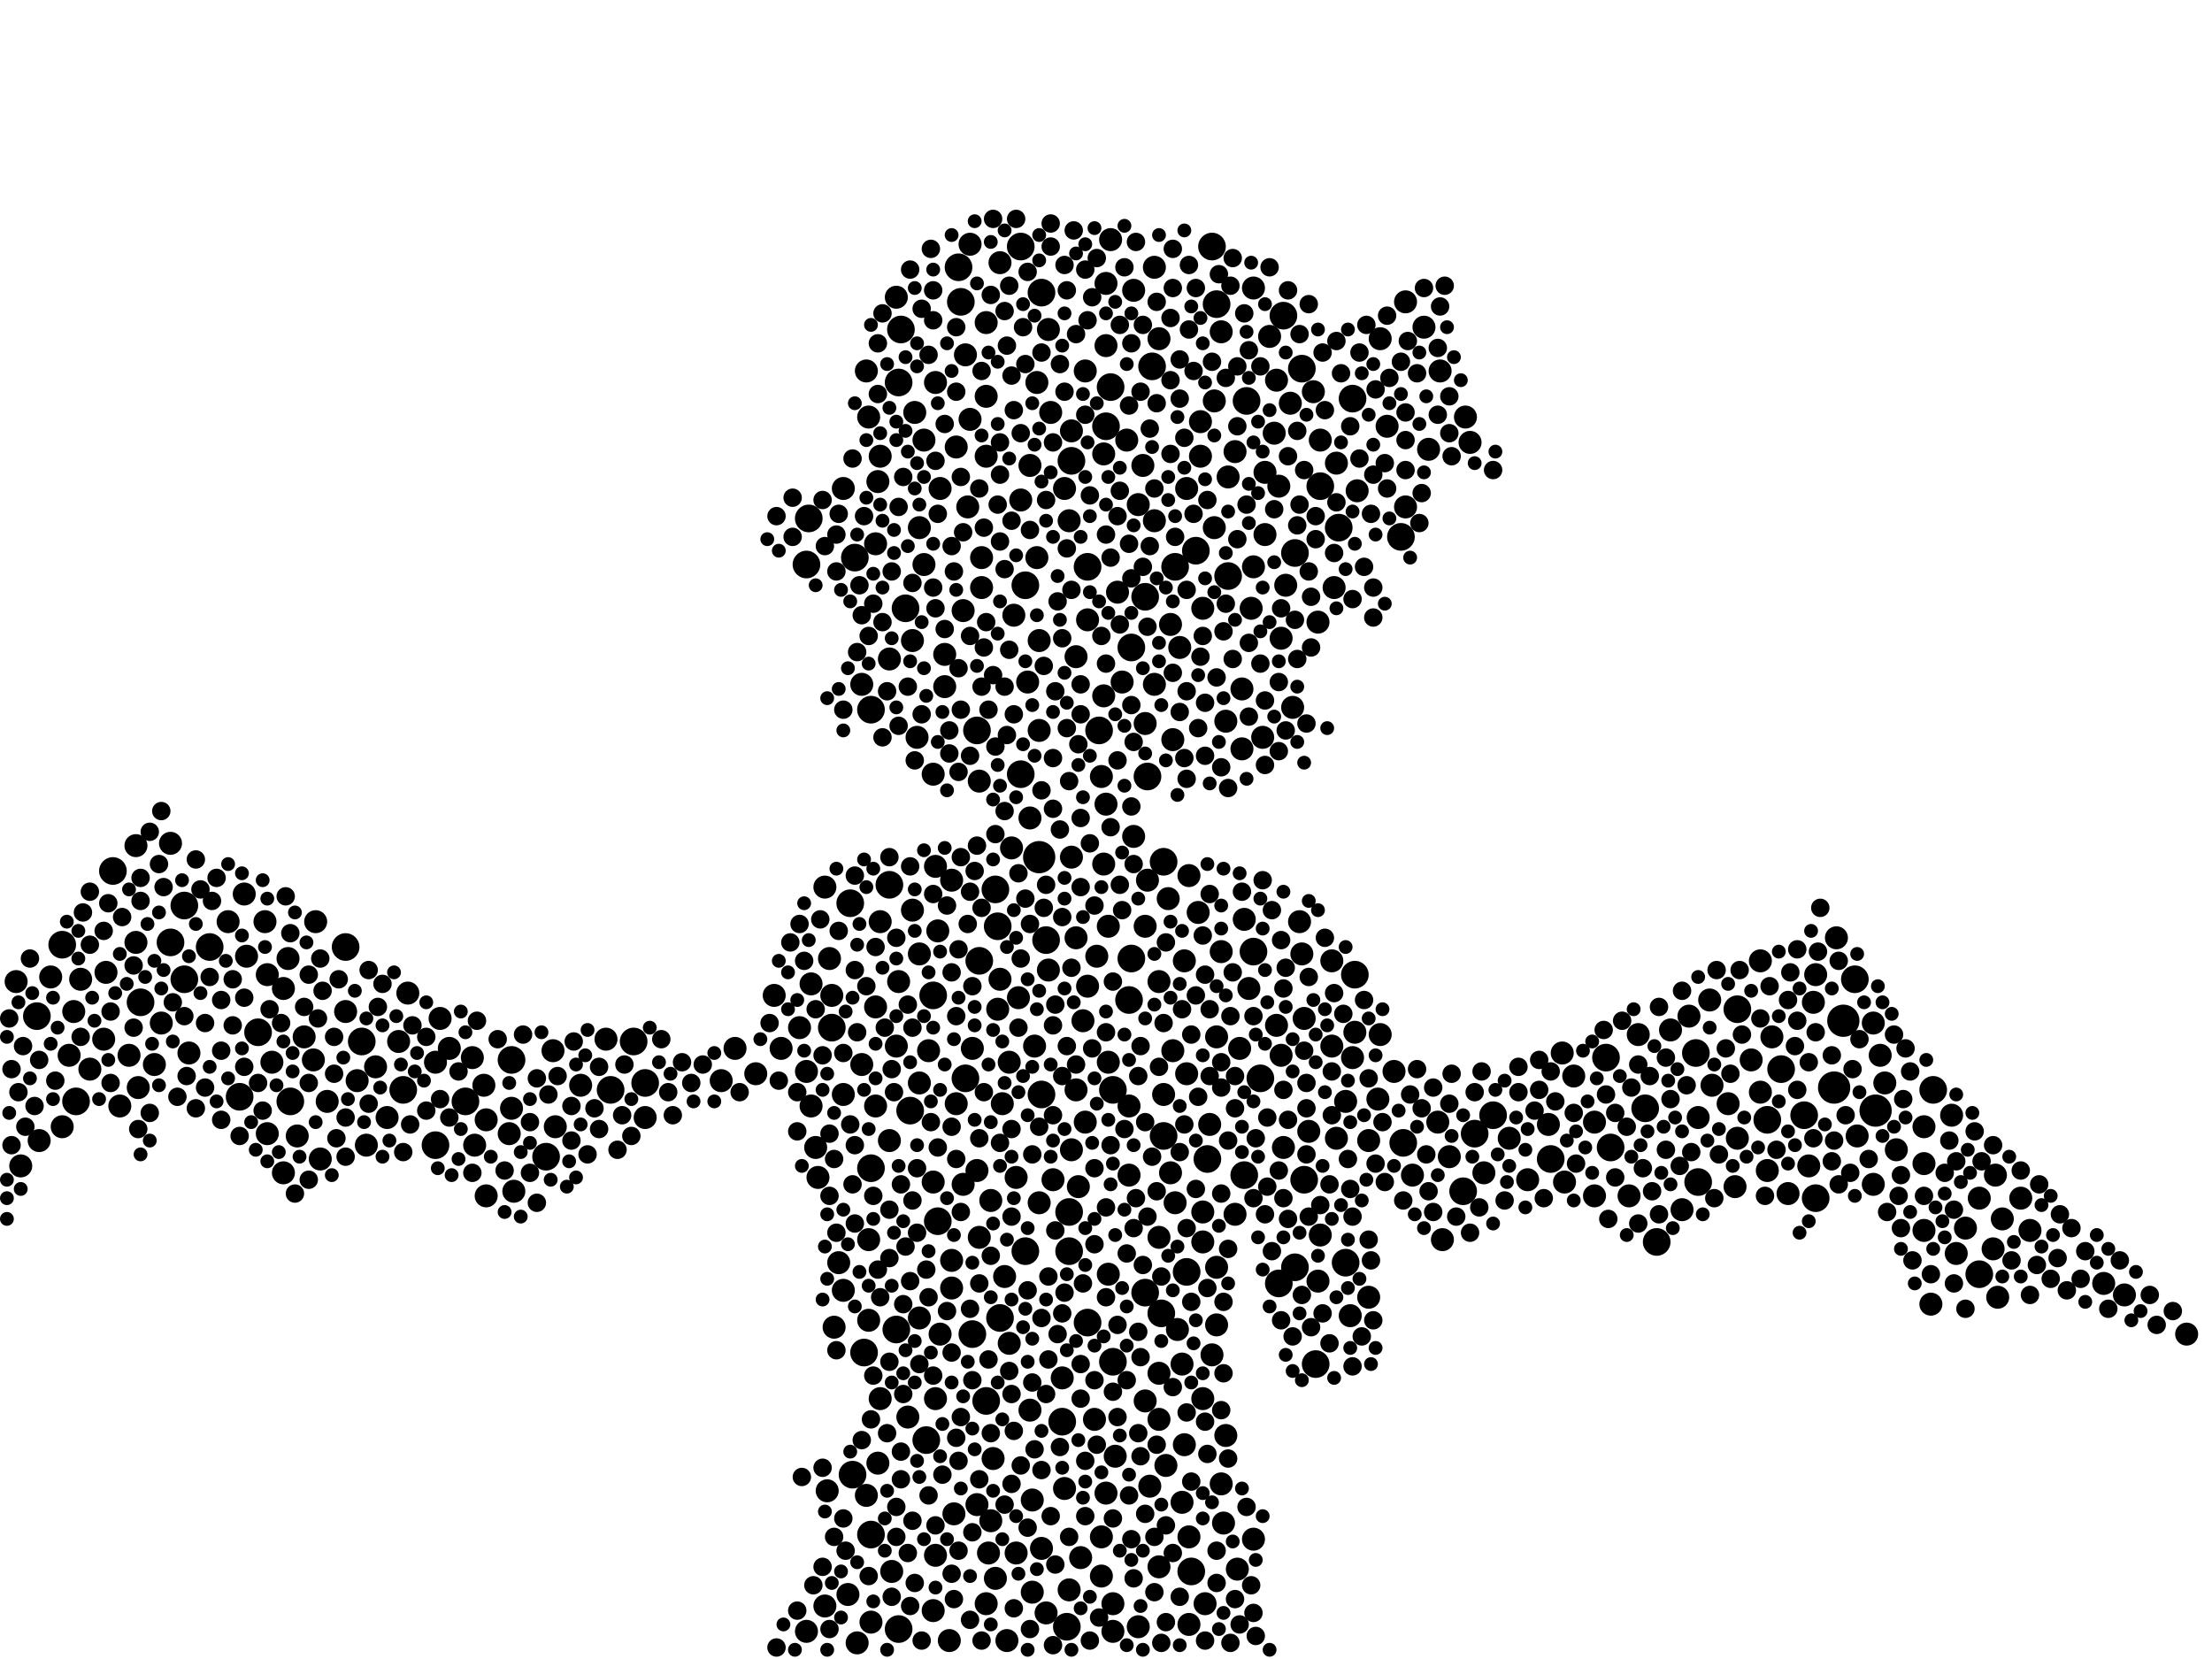 <?xml version="1.0" encoding="utf-8"?>
<svg xmlns="http://www.w3.org/2000/svg"
     xmlns:xlink="http://www.w3.org/1999/xlink" width="1920" height="1440" >

            <defs>
            <style type="text/css"><![CDATA[
circle {stroke: none;}
.c0 {fill: #000000;}
]]></style>
            </defs>
<rect x="0" y="0" width="1920" height="1440" fill="white"/>
<circle cx="902" cy="744" r="14" class="c0"/>
<circle cx="1628" cy="964" r="14" class="c0"/>
<circle cx="1592" cy="944" r="14" class="c0"/>
<circle cx="1600" cy="886" r="14" class="c0"/>
<circle cx="908" cy="816" r="12" class="c0"/>
<circle cx="750" cy="1174" r="12" class="c0"/>
<circle cx="1034" cy="1364" r="12" class="c0"/>
<circle cx="1066" cy="500" r="12" class="c0"/>
<circle cx="1132" cy="1024" r="12" class="c0"/>
<circle cx="804" cy="1250" r="12" class="c0"/>
<circle cx="98" cy="756" r="12" class="c0"/>
<circle cx="1114" cy="274" r="12" class="c0"/>
<circle cx="844" cy="1158" r="12" class="c0"/>
<circle cx="1008" cy="1140" r="12" class="c0"/>
<circle cx="756" cy="1332" r="12" class="c0"/>
<circle cx="702" cy="450" r="12" class="c0"/>
<circle cx="1398" cy="996" r="12" class="c0"/>
<circle cx="926" cy="1412" r="12" class="c0"/>
<circle cx="54" cy="820" r="12" class="c0"/>
<circle cx="404" cy="956" r="12" class="c0"/>
<circle cx="994" cy="1122" r="12" class="c0"/>
<circle cx="1270" cy="1034" r="12" class="c0"/>
<circle cx="738" cy="784" r="12" class="c0"/>
<circle cx="160" cy="786" r="12" class="c0"/>
<circle cx="834" cy="262" r="12" class="c0"/>
<circle cx="122" cy="870" r="12" class="c0"/>
<circle cx="1056" cy="264" r="12" class="c0"/>
<circle cx="148" cy="818" r="12" class="c0"/>
<circle cx="560" cy="940" r="12" class="c0"/>
<circle cx="1280" cy="984" r="12" class="c0"/>
<circle cx="1020" cy="492" r="12" class="c0"/>
<circle cx="868" cy="1144" r="12" class="c0"/>
<circle cx="1718" cy="1106" r="12" class="c0"/>
<circle cx="1474" cy="1026" r="12" class="c0"/>
<circle cx="866" cy="804" r="12" class="c0"/>
<circle cx="980" cy="868" r="12" class="c0"/>
<circle cx="960" cy="370" r="12" class="c0"/>
<circle cx="350" cy="946" r="12" class="c0"/>
<circle cx="1000" cy="318" r="12" class="c0"/>
<circle cx="252" cy="956" r="12" class="c0"/>
<circle cx="1534" cy="972" r="12" class="c0"/>
<circle cx="32" cy="882" r="12" class="c0"/>
<circle cx="224" cy="896" r="12" class="c0"/>
<circle cx="1146" cy="422" r="12" class="c0"/>
<circle cx="944" cy="1148" r="12" class="c0"/>
<circle cx="780" cy="332" r="12" class="c0"/>
<circle cx="700" cy="490" r="12" class="c0"/>
<circle cx="756" cy="1014" r="12" class="c0"/>
<circle cx="790" cy="964" r="12" class="c0"/>
<circle cx="1080" cy="1020" r="12" class="c0"/>
<circle cx="742" cy="484" r="12" class="c0"/>
<circle cx="890" cy="1086" r="12" class="c0"/>
<circle cx="810" cy="864" r="12" class="c0"/>
<circle cx="1296" cy="968" r="12" class="c0"/>
<circle cx="886" cy="672" r="12" class="c0"/>
<circle cx="1508" cy="876" r="12" class="c0"/>
<circle cx="928" cy="1086" r="12" class="c0"/>
<circle cx="1048" cy="1006" r="12" class="c0"/>
<circle cx="1678" cy="946" r="12" class="c0"/>
<circle cx="530" cy="946" r="12" class="c0"/>
<circle cx="1576" cy="1040" r="12" class="c0"/>
<circle cx="1168" cy="1096" r="12" class="c0"/>
<circle cx="1124" cy="480" r="12" class="c0"/>
<circle cx="1546" cy="928" r="12" class="c0"/>
<circle cx="444" cy="920" r="12" class="c0"/>
<circle cx="904" cy="950" r="12" class="c0"/>
<circle cx="954" cy="634" r="12" class="c0"/>
<circle cx="1174" cy="346" r="12" class="c0"/>
<circle cx="782" cy="286" r="12" class="c0"/>
<circle cx="1142" cy="1184" r="12" class="c0"/>
<circle cx="160" cy="850" r="12" class="c0"/>
<circle cx="850" cy="834" r="12" class="c0"/>
<circle cx="982" cy="832" r="12" class="c0"/>
<circle cx="208" cy="952" r="12" class="c0"/>
<circle cx="1218" cy="992" r="12" class="c0"/>
<circle cx="1110" cy="1114" r="12" class="c0"/>
<circle cx="928" cy="1052" r="12" class="c0"/>
<circle cx="996" cy="674" r="12" class="c0"/>
<circle cx="756" cy="616" r="12" class="c0"/>
<circle cx="890" cy="508" r="12" class="c0"/>
<circle cx="864" cy="772" r="12" class="c0"/>
<circle cx="1124" cy="1100" r="12" class="c0"/>
<circle cx="1094" cy="936" r="12" class="c0"/>
<circle cx="1216" cy="466" r="12" class="c0"/>
<circle cx="1610" cy="850" r="12" class="c0"/>
<circle cx="772" cy="768" r="12" class="c0"/>
<circle cx="856" cy="1216" r="12" class="c0"/>
<circle cx="300" cy="822" r="12" class="c0"/>
<circle cx="832" cy="232" r="12" class="c0"/>
<circle cx="848" cy="634" r="12" class="c0"/>
<circle cx="1438" cy="1078" r="12" class="c0"/>
<circle cx="474" cy="1004" r="12" class="c0"/>
<circle cx="838" cy="936" r="12" class="c0"/>
<circle cx="944" cy="492" r="12" class="c0"/>
<circle cx="740" cy="1280" r="12" class="c0"/>
<circle cx="814" cy="1060" r="12" class="c0"/>
<circle cx="780" cy="1414" r="12" class="c0"/>
<circle cx="1176" cy="846" r="12" class="c0"/>
<circle cx="778" cy="1154" r="12" class="c0"/>
<circle cx="786" cy="528" r="12" class="c0"/>
<circle cx="1428" cy="962" r="12" class="c0"/>
<circle cx="182" cy="822" r="12" class="c0"/>
<circle cx="886" cy="214" r="12" class="c0"/>
<circle cx="1472" cy="914" r="12" class="c0"/>
<circle cx="1082" cy="348" r="12" class="c0"/>
<circle cx="314" cy="904" r="12" class="c0"/>
<circle cx="1566" cy="968" r="12" class="c0"/>
<circle cx="904" cy="254" r="12" class="c0"/>
<circle cx="378" cy="994" r="12" class="c0"/>
<circle cx="922" cy="1234" r="12" class="c0"/>
<circle cx="1162" cy="458" r="12" class="c0"/>
<circle cx="1130" cy="320" r="12" class="c0"/>
<circle cx="1346" cy="1006" r="12" class="c0"/>
<circle cx="722" cy="892" r="12" class="c0"/>
<circle cx="966" cy="946" r="12" class="c0"/>
<circle cx="550" cy="904" r="12" class="c0"/>
<circle cx="1038" cy="478" r="12" class="c0"/>
<circle cx="1052" cy="214" r="12" class="c0"/>
<circle cx="1010" cy="986" r="12" class="c0"/>
<circle cx="1030" cy="1104" r="12" class="c0"/>
<circle cx="964" cy="336" r="12" class="c0"/>
<circle cx="930" cy="400" r="12" class="c0"/>
<circle cx="966" cy="1182" r="12" class="c0"/>
<circle cx="66" cy="956" r="12" class="c0"/>
<circle cx="1088" cy="826" r="12" class="c0"/>
<circle cx="1394" cy="918" r="12" class="c0"/>
<circle cx="994" cy="518" r="12" class="c0"/>
<circle cx="982" cy="562" r="12" class="c0"/>
<circle cx="1010" cy="748" r="12" class="c0"/>
<circle cx="930" cy="374" r="10" class="c0"/>
<circle cx="994" cy="804" r="10" class="c0"/>
<circle cx="760" cy="960" r="10" class="c0"/>
<circle cx="922" cy="1196" r="10" class="c0"/>
<circle cx="1016" cy="542" r="10" class="c0"/>
<circle cx="1500" cy="958" r="10" class="c0"/>
<circle cx="236" cy="922" r="10" class="c0"/>
<circle cx="848" cy="1016" r="10" class="c0"/>
<circle cx="1006" cy="294" r="10" class="c0"/>
<circle cx="1028" cy="834" r="10" class="c0"/>
<circle cx="1414" cy="1038" r="10" class="c0"/>
<circle cx="1576" cy="846" r="10" class="c0"/>
<circle cx="1670" cy="1010" r="10" class="c0"/>
<circle cx="246" cy="858" r="10" class="c0"/>
<circle cx="1098" cy="464" r="10" class="c0"/>
<circle cx="882" cy="1348" r="10" class="c0"/>
<circle cx="300" cy="878" r="10" class="c0"/>
<circle cx="708" cy="996" r="10" class="c0"/>
<circle cx="626" cy="938" r="10" class="c0"/>
<circle cx="810" cy="1398" r="10" class="c0"/>
<circle cx="1026" cy="1304" r="10" class="c0"/>
<circle cx="934" cy="814" r="10" class="c0"/>
<circle cx="962" cy="922" r="10" class="c0"/>
<circle cx="1072" cy="392" r="10" class="c0"/>
<circle cx="780" cy="852" r="10" class="c0"/>
<circle cx="1032" cy="1410" r="10" class="c0"/>
<circle cx="638" cy="910" r="10" class="c0"/>
<circle cx="1310" cy="988" r="10" class="c0"/>
<circle cx="894" cy="404" r="10" class="c0"/>
<circle cx="852" cy="484" r="10" class="c0"/>
<circle cx="1626" cy="1028" r="10" class="c0"/>
<circle cx="856" cy="280" r="10" class="c0"/>
<circle cx="992" cy="404" r="10" class="c0"/>
<circle cx="1240" cy="390" r="10" class="c0"/>
<circle cx="748" cy="924" r="10" class="c0"/>
<circle cx="1098" cy="410" r="10" class="c0"/>
<circle cx="1670" cy="978" r="10" class="c0"/>
<circle cx="1508" cy="988" r="10" class="c0"/>
<circle cx="1044" cy="1214" r="10" class="c0"/>
<circle cx="1570" cy="1012" r="10" class="c0"/>
<circle cx="1226" cy="1020" r="10" class="c0"/>
<circle cx="988" cy="1412" r="10" class="c0"/>
<circle cx="1198" cy="898" r="10" class="c0"/>
<circle cx="1384" cy="1038" r="10" class="c0"/>
<circle cx="994" cy="628" r="10" class="c0"/>
<circle cx="974" cy="592" r="10" class="c0"/>
<circle cx="326" cy="926" r="10" class="c0"/>
<circle cx="272" cy="920" r="10" class="c0"/>
<circle cx="798" cy="828" r="10" class="c0"/>
<circle cx="382" cy="884" r="10" class="c0"/>
<circle cx="964" cy="208" r="10" class="c0"/>
<circle cx="936" cy="1030" r="10" class="c0"/>
<circle cx="1088" cy="250" r="10" class="c0"/>
<circle cx="778" cy="258" r="10" class="c0"/>
<circle cx="148" cy="732" r="10" class="c0"/>
<circle cx="1102" cy="292" r="10" class="c0"/>
<circle cx="868" cy="228" r="10" class="c0"/>
<circle cx="944" cy="856" r="10" class="c0"/>
<circle cx="716" cy="1394" r="10" class="c0"/>
<circle cx="958" cy="750" r="10" class="c0"/>
<circle cx="214" cy="830" r="10" class="c0"/>
<circle cx="1698" cy="1088" r="10" class="c0"/>
<circle cx="914" cy="1024" r="10" class="c0"/>
<circle cx="1026" cy="1184" r="10" class="c0"/>
<circle cx="962" cy="804" r="10" class="c0"/>
<circle cx="930" cy="744" r="10" class="c0"/>
<circle cx="778" cy="908" r="10" class="c0"/>
<circle cx="60" cy="916" r="10" class="c0"/>
<circle cx="1122" cy="614" r="10" class="c0"/>
<circle cx="378" cy="922" r="10" class="c0"/>
<circle cx="90" cy="902" r="10" class="c0"/>
<circle cx="912" cy="358" r="10" class="c0"/>
<circle cx="826" cy="764" r="10" class="c0"/>
<circle cx="812" cy="1214" r="10" class="c0"/>
<circle cx="310" cy="938" r="10" class="c0"/>
<circle cx="1054" cy="458" r="10" class="c0"/>
<circle cx="1056" cy="900" r="10" class="c0"/>
<circle cx="896" cy="1302" r="10" class="c0"/>
<circle cx="958" cy="604" r="10" class="c0"/>
<circle cx="250" cy="832" r="10" class="c0"/>
<circle cx="1466" cy="882" r="10" class="c0"/>
<circle cx="754" cy="1076" r="10" class="c0"/>
<circle cx="1040" cy="792" r="10" class="c0"/>
<circle cx="878" cy="736" r="10" class="c0"/>
<circle cx="996" cy="764" r="10" class="c0"/>
<circle cx="1062" cy="1322" r="10" class="c0"/>
<circle cx="1076" cy="910" r="10" class="c0"/>
<circle cx="816" cy="1158" r="10" class="c0"/>
<circle cx="1636" cy="940" r="10" class="c0"/>
<circle cx="1108" cy="890" r="10" class="c0"/>
<circle cx="970" cy="514" r="10" class="c0"/>
<circle cx="718" cy="1294" r="10" class="c0"/>
<circle cx="850" cy="678" r="10" class="c0"/>
<circle cx="1732" cy="1020" r="10" class="c0"/>
<circle cx="928" cy="452" r="10" class="c0"/>
<circle cx="760" cy="874" r="10" class="c0"/>
<circle cx="820" cy="596" r="10" class="c0"/>
<circle cx="1054" cy="348" r="10" class="c0"/>
<circle cx="1188" cy="1126" r="10" class="c0"/>
<circle cx="104" cy="960" r="10" class="c0"/>
<circle cx="1078" cy="650" r="10" class="c0"/>
<circle cx="900" cy="332" r="10" class="c0"/>
<circle cx="774" cy="1364" r="10" class="c0"/>
<circle cx="910" cy="842" r="10" class="c0"/>
<circle cx="842" cy="364" r="10" class="c0"/>
<circle cx="1112" cy="916" r="10" class="c0"/>
<circle cx="812" cy="332" r="10" class="c0"/>
<circle cx="900" cy="484" r="10" class="c0"/>
<circle cx="756" cy="1408" r="10" class="c0"/>
<circle cx="902" cy="556" r="10" class="c0"/>
<circle cx="978" cy="382" r="10" class="c0"/>
<circle cx="1248" cy="974" r="10" class="c0"/>
<circle cx="984" cy="726" r="10" class="c0"/>
<circle cx="422" cy="1038" r="10" class="c0"/>
<circle cx="1112" cy="554" r="10" class="c0"/>
<circle cx="754" cy="362" r="10" class="c0"/>
<circle cx="1060" cy="288" r="10" class="c0"/>
<circle cx="940" cy="886" r="10" class="c0"/>
<circle cx="810" cy="672" r="10" class="c0"/>
<circle cx="560" cy="970" r="10" class="c0"/>
<circle cx="480" cy="912" r="10" class="c0"/>
<circle cx="820" cy="568" r="10" class="c0"/>
<circle cx="1178" cy="426" r="10" class="c0"/>
<circle cx="812" cy="752" r="10" class="c0"/>
<circle cx="1326" cy="1024" r="10" class="c0"/>
<circle cx="14" cy="852" r="10" class="c0"/>
<circle cx="826" cy="1094" r="10" class="c0"/>
<circle cx="762" cy="418" r="10" class="c0"/>
<circle cx="1250" cy="322" r="10" class="c0"/>
<circle cx="1198" cy="294" r="10" class="c0"/>
<circle cx="748" cy="594" r="10" class="c0"/>
<circle cx="1718" cy="1040" r="10" class="c0"/>
<circle cx="278" cy="1006" r="10" class="c0"/>
<circle cx="966" cy="1416" r="10" class="c0"/>
<circle cx="118" cy="734" r="10" class="c0"/>
<circle cx="732" cy="1120" r="10" class="c0"/>
<circle cx="754" cy="1146" r="10" class="c0"/>
<circle cx="1762" cy="1068" r="10" class="c0"/>
<circle cx="1552" cy="1036" r="10" class="c0"/>
<circle cx="112" cy="916" r="10" class="c0"/>
<circle cx="886" cy="434" r="10" class="c0"/>
<circle cx="806" cy="912" r="10" class="c0"/>
<circle cx="1168" cy="956" r="10" class="c0"/>
<circle cx="1130" cy="828" r="10" class="c0"/>
<circle cx="902" cy="1044" r="10" class="c0"/>
<circle cx="1088" cy="492" r="10" class="c0"/>
<circle cx="772" cy="990" r="10" class="c0"/>
<circle cx="1538" cy="900" r="10" class="c0"/>
<circle cx="994" cy="1216" r="10" class="c0"/>
<circle cx="92" cy="844" r="10" class="c0"/>
<circle cx="792" cy="790" r="10" class="c0"/>
<circle cx="1706" cy="1066" r="10" class="c0"/>
<circle cx="950" cy="1232" r="10" class="c0"/>
<circle cx="318" cy="994" r="10" class="c0"/>
<circle cx="716" cy="770" r="10" class="c0"/>
<circle cx="744" cy="1426" r="10" class="c0"/>
<circle cx="1486" cy="942" r="10" class="c0"/>
<circle cx="656" cy="932" r="10" class="c0"/>
<circle cx="1110" cy="422" r="10" class="c0"/>
<circle cx="1022" cy="1154" r="10" class="c0"/>
<circle cx="1730" cy="1084" r="10" class="c0"/>
<circle cx="1064" cy="1246" r="10" class="c0"/>
<circle cx="1528" cy="834" r="10" class="c0"/>
<circle cx="1172" cy="1142" r="10" class="c0"/>
<circle cx="1028" cy="1254" r="10" class="c0"/>
<circle cx="1140" cy="340" r="10" class="c0"/>
<circle cx="1236" cy="284" r="10" class="c0"/>
<circle cx="504" cy="942" r="10" class="c0"/>
<circle cx="1002" cy="232" r="10" class="c0"/>
<circle cx="1422" cy="898" r="10" class="c0"/>
<circle cx="752" cy="1298" r="10" class="c0"/>
<circle cx="1670" cy="1068" r="10" class="c0"/>
<circle cx="346" cy="904" r="10" class="c0"/>
<circle cx="336" cy="970" r="10" class="c0"/>
<circle cx="1084" cy="858" r="10" class="c0"/>
<circle cx="1132" cy="884" r="10" class="c0"/>
<circle cx="1272" cy="362" r="10" class="c0"/>
<circle cx="856" cy="344" r="10" class="c0"/>
<circle cx="1358" cy="1026" r="10" class="c0"/>
<circle cx="958" cy="394" r="10" class="c0"/>
<circle cx="1366" cy="934" r="10" class="c0"/>
<circle cx="704" cy="960" r="10" class="c0"/>
<circle cx="874" cy="1424" r="10" class="c0"/>
<circle cx="1006" cy="1360" r="10" class="c0"/>
<circle cx="968" cy="1264" r="10" class="c0"/>
<circle cx="824" cy="1424" r="10" class="c0"/>
<circle cx="848" cy="1306" r="10" class="c0"/>
<circle cx="412" cy="994" r="10" class="c0"/>
<circle cx="894" cy="710" r="10" class="c0"/>
<circle cx="960" cy="300" r="10" class="c0"/>
<circle cx="1144" cy="540" r="10" class="c0"/>
<circle cx="772" cy="572" r="10" class="c0"/>
<circle cx="962" cy="1106" r="10" class="c0"/>
<circle cx="710" cy="1022" r="10" class="c0"/>
<circle cx="1176" cy="896" r="10" class="c0"/>
<circle cx="390" cy="910" r="10" class="c0"/>
<circle cx="1018" cy="912" r="10" class="c0"/>
<circle cx="1626" cy="888" r="10" class="c0"/>
<circle cx="862" cy="1266" r="10" class="c0"/>
<circle cx="814" cy="808" r="10" class="c0"/>
<circle cx="1694" cy="968" r="10" class="c0"/>
<circle cx="1520" cy="920" r="10" class="c0"/>
<circle cx="700" cy="1416" r="10" class="c0"/>
<circle cx="856" cy="396" r="10" class="c0"/>
<circle cx="274" cy="800" r="10" class="c0"/>
<circle cx="1032" cy="1334" r="10" class="c0"/>
<circle cx="1006" cy="1074" r="10" class="c0"/>
<circle cx="830" cy="958" r="10" class="c0"/>
<circle cx="230" cy="800" r="10" class="c0"/>
<circle cx="810" cy="1026" r="10" class="c0"/>
<circle cx="938" cy="1352" r="10" class="c0"/>
<circle cx="944" cy="538" r="10" class="c0"/>
<circle cx="246" cy="1018" r="10" class="c0"/>
<circle cx="694" cy="892" r="10" class="c0"/>
<circle cx="802" cy="382" r="10" class="c0"/>
<circle cx="902" cy="634" r="10" class="c0"/>
<circle cx="764" cy="800" r="10" class="c0"/>
<circle cx="904" cy="1344" r="10" class="c0"/>
<circle cx="1080" cy="798" r="10" class="c0"/>
<circle cx="856" cy="1392" r="10" class="c0"/>
<circle cx="934" cy="570" r="10" class="c0"/>
<circle cx="164" cy="914" r="10" class="c0"/>
<circle cx="828" cy="1314" r="10" class="c0"/>
<circle cx="1056" cy="1100" r="10" class="c0"/>
<circle cx="1484" cy="868" r="10" class="c0"/>
<circle cx="18" cy="1012" r="10" class="c0"/>
<circle cx="722" cy="864" r="10" class="c0"/>
<circle cx="1252" cy="1076" r="10" class="c0"/>
<circle cx="1044" cy="1052" r="10" class="c0"/>
<circle cx="1050" cy="976" r="10" class="c0"/>
<circle cx="1032" cy="760" r="10" class="c0"/>
<circle cx="1052" cy="1176" r="10" class="c0"/>
<circle cx="1086" cy="528" r="10" class="c0"/>
<circle cx="1010" cy="950" r="10" class="c0"/>
<circle cx="1210" cy="930" r="10" class="c0"/>
<circle cx="1012" cy="1272" r="10" class="c0"/>
<circle cx="724" cy="1152" r="10" class="c0"/>
<circle cx="924" cy="424" r="10" class="c0"/>
<circle cx="672" cy="864" r="10" class="c0"/>
<circle cx="1534" cy="1016" r="10" class="c0"/>
<circle cx="1044" cy="528" r="10" class="c0"/>
<circle cx="836" cy="1028" r="10" class="c0"/>
<circle cx="892" cy="592" r="10" class="c0"/>
<circle cx="1060" cy="826" r="10" class="c0"/>
<circle cx="34" cy="990" r="10" class="c0"/>
<circle cx="1020" cy="1044" r="10" class="c0"/>
<circle cx="792" cy="556" r="10" class="c0"/>
<circle cx="764" cy="396" r="10" class="c0"/>
<circle cx="54" cy="978" r="10" class="c0"/>
<circle cx="1146" cy="382" r="10" class="c0"/>
<circle cx="838" cy="308" r="10" class="c0"/>
<circle cx="998" cy="1290" r="10" class="c0"/>
<circle cx="1826" cy="1114" r="10" class="c0"/>
<circle cx="1030" cy="932" r="10" class="c0"/>
<circle cx="728" cy="1096" r="10" class="c0"/>
<circle cx="78" cy="928" r="10" class="c0"/>
<circle cx="1136" cy="982" r="10" class="c0"/>
<circle cx="1120" cy="350" r="10" class="c0"/>
<circle cx="980" cy="960" r="10" class="c0"/>
<circle cx="798" cy="458" r="10" class="c0"/>
<circle cx="844" cy="910" r="10" class="c0"/>
<circle cx="896" cy="1382" r="10" class="c0"/>
<circle cx="960" cy="698" r="10" class="c0"/>
<circle cx="980" cy="1020" r="10" class="c0"/>
<circle cx="836" cy="530" r="10" class="c0"/>
<circle cx="882" cy="1022" r="10" class="c0"/>
<circle cx="1106" cy="376" r="10" class="c0"/>
<circle cx="118" cy="818" r="10" class="c0"/>
<circle cx="1506" cy="1030" r="10" class="c0"/>
<circle cx="1450" cy="894" r="10" class="c0"/>
<circle cx="1220" cy="440" r="10" class="c0"/>
<circle cx="850" cy="1074" r="10" class="c0"/>
<circle cx="1156" cy="908" r="10" class="c0"/>
<circle cx="1116" cy="508" r="10" class="c0"/>
<circle cx="956" cy="674" r="10" class="c0"/>
<circle cx="1898" cy="1158" r="10" class="c0"/>
<circle cx="1066" cy="414" r="10" class="c0"/>
<circle cx="764" cy="1214" r="10" class="c0"/>
<circle cx="1006" cy="1192" r="10" class="c0"/>
<circle cx="1078" cy="598" r="10" class="c0"/>
<circle cx="1632" cy="916" r="10" class="c0"/>
<circle cx="876" cy="1166" r="10" class="c0"/>
<circle cx="140" cy="888" r="10" class="c0"/>
<circle cx="1074" cy="1362" r="10" class="c0"/>
<circle cx="802" cy="490" r="10" class="c0"/>
<circle cx="1108" cy="330" r="10" class="c0"/>
<circle cx="1006" cy="1232" r="10" class="c0"/>
<circle cx="1014" cy="780" r="10" class="c0"/>
<circle cx="526" cy="902" r="10" class="c0"/>
<circle cx="212" cy="776" r="10" class="c0"/>
<circle cx="732" cy="424" r="10" class="c0"/>
<circle cx="1528" cy="948" r="10" class="c0"/>
<circle cx="1160" cy="988" r="10" class="c0"/>
<circle cx="1060" cy="1288" r="10" class="c0"/>
<circle cx="830" cy="388" r="10" class="c0"/>
<circle cx="1646" cy="998" r="10" class="c0"/>
<circle cx="866" cy="876" r="10" class="c0"/>
<circle cx="860" cy="1042" r="10" class="c0"/>
<circle cx="1594" cy="814" r="10" class="c0"/>
<circle cx="860" cy="1320" r="10" class="c0"/>
<circle cx="894" cy="1224" r="10" class="c0"/>
<circle cx="930" cy="998" r="10" class="c0"/>
<circle cx="840" cy="440" r="10" class="c0"/>
<circle cx="704" cy="854" r="10" class="c0"/>
<circle cx="410" cy="918" r="10" class="c0"/>
<circle cx="868" cy="850" r="10" class="c0"/>
<circle cx="1018" cy="642" r="10" class="c0"/>
<circle cx="960" cy="246" r="10" class="c0"/>
<circle cx="1042" cy="366" r="10" class="c0"/>
<circle cx="232" cy="846" r="10" class="c0"/>
<circle cx="1474" cy="970" r="10" class="c0"/>
<circle cx="64" cy="878" r="10" class="c0"/>
<circle cx="762" cy="1270" r="10" class="c0"/>
<circle cx="482" cy="978" r="10" class="c0"/>
<circle cx="1144" cy="1112" r="10" class="c0"/>
<circle cx="258" cy="986" r="10" class="c0"/>
<circle cx="1196" cy="954" r="10" class="c0"/>
<circle cx="910" cy="286" r="10" class="c0"/>
<circle cx="1160" cy="402" r="10" class="c0"/>
<circle cx="794" cy="358" r="10" class="c0"/>
<circle cx="984" cy="252" r="10" class="c0"/>
<circle cx="942" cy="974" r="10" class="c0"/>
<circle cx="796" cy="640" r="10" class="c0"/>
<circle cx="1754" cy="1040" r="10" class="c0"/>
<circle cx="960" cy="1296" r="10" class="c0"/>
<circle cx="956" cy="1334" r="10" class="c0"/>
<circle cx="1174" cy="918" r="10" class="c0"/>
<circle cx="928" cy="1380" r="10" class="c0"/>
<circle cx="852" cy="510" r="10" class="c0"/>
<circle cx="864" cy="1370" r="10" class="c0"/>
<circle cx="798" cy="940" r="10" class="c0"/>
<circle cx="1844" cy="1124" r="10" class="c0"/>
<circle cx="1042" cy="396" r="10" class="c0"/>
<circle cx="1114" cy="996" r="10" class="c0"/>
<circle cx="812" cy="1350" r="10" class="c0"/>
<circle cx="908" cy="1400" r="10" class="c0"/>
<circle cx="956" cy="1368" r="10" class="c0"/>
<circle cx="872" cy="1108" r="10" class="c0"/>
<circle cx="752" cy="322" r="10" class="c0"/>
<circle cx="1072" cy="1054" r="10" class="c0"/>
<circle cx="760" cy="472" r="10" class="c0"/>
<circle cx="1064" cy="626" r="10" class="c0"/>
<circle cx="788" cy="1230" r="10" class="c0"/>
<circle cx="1128" cy="800" r="10" class="c0"/>
<circle cx="736" cy="1384" r="10" class="c0"/>
<circle cx="1204" cy="370" r="10" class="c0"/>
<circle cx="1220" cy="262" r="10" class="c0"/>
<circle cx="422" cy="972" r="10" class="c0"/>
<circle cx="720" cy="832" r="10" class="c0"/>
<circle cx="858" cy="1348" r="10" class="c0"/>
<circle cx="1002" cy="594" r="10" class="c0"/>
<circle cx="842" cy="212" r="10" class="c0"/>
<circle cx="1030" cy="424" r="10" class="c0"/>
<circle cx="232" cy="984" r="10" class="c0"/>
<circle cx="1016" cy="1018" r="10" class="c0"/>
<circle cx="988" cy="438" r="10" class="c0"/>
<circle cx="1096" cy="640" r="10" class="c0"/>
<circle cx="1344" cy="976" r="10" class="c0"/>
<circle cx="444" cy="962" r="10" class="c0"/>
<circle cx="1006" cy="852" r="10" class="c0"/>
<circle cx="1384" cy="974" r="10" class="c0"/>
<circle cx="942" cy="322" r="10" class="c0"/>
<circle cx="876" cy="922" r="10" class="c0"/>
<circle cx="1044" cy="1078" r="10" class="c0"/>
<circle cx="798" cy="1144" r="10" class="c0"/>
<circle cx="1088" cy="1336" r="10" class="c0"/>
<circle cx="1156" cy="834" r="10" class="c0"/>
<circle cx="880" cy="534" r="10" class="c0"/>
<circle cx="678" cy="910" r="10" class="c0"/>
<circle cx="1738" cy="1058" r="10" class="c0"/>
<circle cx="1188" cy="990" r="10" class="c0"/>
<circle cx="420" cy="942" r="10" class="c0"/>
<circle cx="1158" cy="510" r="10" class="c0"/>
<circle cx="446" cy="1034" r="10" class="c0"/>
<circle cx="284" cy="956" r="10" class="c0"/>
<circle cx="120" cy="944" r="10" class="c0"/>
<circle cx="134" cy="924" r="10" class="c0"/>
<circle cx="870" cy="958" r="10" class="c0"/>
<circle cx="1460" cy="1050" r="10" class="c0"/>
<circle cx="934" cy="946" r="10" class="c0"/>
<circle cx="1574" cy="870" r="10" class="c0"/>
<circle cx="70" cy="850" r="10" class="c0"/>
<circle cx="1258" cy="1004" r="10" class="c0"/>
<circle cx="826" cy="1118" r="10" class="c0"/>
<circle cx="700" cy="930" r="10" class="c0"/>
<circle cx="44" cy="848" r="10" class="c0"/>
<circle cx="264" cy="900" r="10" class="c0"/>
<circle cx="1024" cy="562" r="10" class="c0"/>
<circle cx="898" cy="908" r="10" class="c0"/>
<circle cx="1356" cy="914" r="10" class="c0"/>
<circle cx="966" cy="1392" r="10" class="c0"/>
<circle cx="1056" cy="1150" r="10" class="c0"/>
<circle cx="354" cy="862" r="10" class="c0"/>
<circle cx="1002" cy="452" r="10" class="c0"/>
<circle cx="952" cy="830" r="10" class="c0"/>
<circle cx="198" cy="800" r="10" class="c0"/>
<circle cx="442" cy="984" r="10" class="c0"/>
<circle cx="884" cy="866" r="10" class="c0"/>
<circle cx="1288" cy="1018" r="10" class="c0"/>
<circle cx="1146" cy="1072" r="10" class="c0"/>
<circle cx="1676" cy="1132" r="10" class="c0"/>
<circle cx="1734" cy="1126" r="10" class="c0"/>
<circle cx="924" cy="1292" r="10" class="c0"/>
<circle cx="1612" cy="986" r="10" class="c0"/>
<circle cx="816" cy="424" r="10" class="c0"/>
<circle cx="732" cy="950" r="10" class="c0"/>
<circle cx="1046" cy="1392" r="10" class="c0"/>
<circle cx="1276" cy="384" r="10" class="c0"/>
<circle cx="1230" cy="928" r="8" class="c0"/>
<circle cx="328" cy="874" r="8" class="c0"/>
<circle cx="188" cy="762" r="8" class="c0"/>
<circle cx="1194" cy="338" r="8" class="c0"/>
<circle cx="756" cy="1232" r="8" class="c0"/>
<circle cx="686" cy="818" r="8" class="c0"/>
<circle cx="292" cy="988" r="8" class="c0"/>
<circle cx="1660" cy="1094" r="8" class="c0"/>
<circle cx="34" cy="920" r="8" class="c0"/>
<circle cx="1086" cy="1376" r="8" class="c0"/>
<circle cx="580" cy="948" r="8" class="c0"/>
<circle cx="798" cy="1184" r="8" class="c0"/>
<circle cx="916" cy="600" r="8" class="c0"/>
<circle cx="1780" cy="1110" r="8" class="c0"/>
<circle cx="1426" cy="1014" r="8" class="c0"/>
<circle cx="1032" cy="286" r="8" class="c0"/>
<circle cx="1128" cy="290" r="8" class="c0"/>
<circle cx="1112" cy="528" r="8" class="c0"/>
<circle cx="860" cy="1244" r="8" class="c0"/>
<circle cx="712" cy="798" r="8" class="c0"/>
<circle cx="792" cy="892" r="8" class="c0"/>
<circle cx="1180" cy="398" r="8" class="c0"/>
<circle cx="1118" cy="396" r="8" class="c0"/>
<circle cx="832" cy="580" r="8" class="c0"/>
<circle cx="930" cy="512" r="8" class="c0"/>
<circle cx="826" cy="1174" r="8" class="c0"/>
<circle cx="800" cy="268" r="8" class="c0"/>
<circle cx="868" cy="470" r="8" class="c0"/>
<circle cx="820" cy="546" r="8" class="c0"/>
<circle cx="1698" cy="1008" r="8" class="c0"/>
<circle cx="1248" cy="360" r="8" class="c0"/>
<circle cx="830" cy="284" r="8" class="c0"/>
<circle cx="720" cy="984" r="8" class="c0"/>
<circle cx="1234" cy="962" r="8" class="c0"/>
<circle cx="1190" cy="446" r="8" class="c0"/>
<circle cx="924" cy="230" r="8" class="c0"/>
<circle cx="320" cy="958" r="8" class="c0"/>
<circle cx="1580" cy="788" r="8" class="c0"/>
<circle cx="1306" cy="1042" r="8" class="c0"/>
<circle cx="1126" cy="572" r="8" class="c0"/>
<circle cx="972" cy="542" r="8" class="c0"/>
<circle cx="178" cy="944" r="8" class="c0"/>
<circle cx="970" cy="1150" r="8" class="c0"/>
<circle cx="726" cy="464" r="8" class="c0"/>
<circle cx="1036" cy="322" r="8" class="c0"/>
<circle cx="806" cy="1298" r="8" class="c0"/>
<circle cx="1024" cy="1386" r="8" class="c0"/>
<circle cx="854" cy="562" r="8" class="c0"/>
<circle cx="668" cy="888" r="8" class="c0"/>
<circle cx="1070" cy="224" r="8" class="c0"/>
<circle cx="1810" cy="1086" r="8" class="c0"/>
<circle cx="992" cy="492" r="8" class="c0"/>
<circle cx="1074" cy="318" r="8" class="c0"/>
<circle cx="122" cy="762" r="8" class="c0"/>
<circle cx="1158" cy="862" r="8" class="c0"/>
<circle cx="1098" cy="664" r="8" class="c0"/>
<circle cx="864" cy="648" r="8" class="c0"/>
<circle cx="836" cy="462" r="8" class="c0"/>
<circle cx="1188" cy="936" r="8" class="c0"/>
<circle cx="510" cy="1002" r="8" class="c0"/>
<circle cx="692" cy="1398" r="8" class="c0"/>
<circle cx="276" cy="884" r="8" class="c0"/>
<circle cx="1084" cy="558" r="8" class="c0"/>
<circle cx="784" cy="414" r="8" class="c0"/>
<circle cx="1160" cy="296" r="8" class="c0"/>
<circle cx="1184" cy="492" r="8" class="c0"/>
<circle cx="818" cy="1280" r="8" class="c0"/>
<circle cx="1034" cy="1286" r="8" class="c0"/>
<circle cx="876" cy="564" r="8" class="c0"/>
<circle cx="750" cy="448" r="8" class="c0"/>
<circle cx="834" cy="616" r="8" class="c0"/>
<circle cx="320" cy="842" r="8" class="c0"/>
<circle cx="742" cy="1062" r="8" class="c0"/>
<circle cx="1030" cy="512" r="8" class="c0"/>
<circle cx="1608" cy="928" r="8" class="c0"/>
<circle cx="1102" cy="232" r="8" class="c0"/>
<circle cx="794" cy="660" r="8" class="c0"/>
<circle cx="784" cy="1210" r="8" class="c0"/>
<circle cx="944" cy="278" r="8" class="c0"/>
<circle cx="516" cy="962" r="8" class="c0"/>
<circle cx="1172" cy="370" r="8" class="c0"/>
<circle cx="96" cy="940" r="8" class="c0"/>
<circle cx="1040" cy="952" r="8" class="c0"/>
<circle cx="1202" cy="1026" r="8" class="c0"/>
<circle cx="948" cy="910" r="8" class="c0"/>
<circle cx="1366" cy="966" r="8" class="c0"/>
<circle cx="812" cy="400" r="8" class="c0"/>
<circle cx="814" cy="996" r="8" class="c0"/>
<circle cx="1806" cy="1110" r="8" class="c0"/>
<circle cx="790" cy="752" r="8" class="c0"/>
<circle cx="998" cy="372" r="8" class="c0"/>
<circle cx="202" cy="850" r="8" class="c0"/>
<circle cx="810" cy="510" r="8" class="c0"/>
<circle cx="766" cy="640" r="8" class="c0"/>
<circle cx="202" cy="890" r="8" class="c0"/>
<circle cx="830" cy="882" r="8" class="c0"/>
<circle cx="830" cy="1248" r="8" class="c0"/>
<circle cx="844" cy="1198" r="8" class="c0"/>
<circle cx="898" cy="1258" r="8" class="c0"/>
<circle cx="850" cy="1114" r="8" class="c0"/>
<circle cx="1010" cy="888" r="8" class="c0"/>
<circle cx="1060" cy="666" r="8" class="c0"/>
<circle cx="930" cy="840" r="8" class="c0"/>
<circle cx="30" cy="960" r="8" class="c0"/>
<circle cx="950" cy="786" r="8" class="c0"/>
<circle cx="832" cy="1346" r="8" class="c0"/>
<circle cx="1064" cy="328" r="8" class="c0"/>
<circle cx="988" cy="1244" r="8" class="c0"/>
<circle cx="1368" cy="1010" r="8" class="c0"/>
<circle cx="1676" cy="1106" r="8" class="c0"/>
<circle cx="1040" cy="632" r="8" class="c0"/>
<circle cx="1084" cy="304" r="8" class="c0"/>
<circle cx="792" cy="1320" r="8" class="c0"/>
<circle cx="1142" cy="468" r="8" class="c0"/>
<circle cx="942" cy="1316" r="8" class="c0"/>
<circle cx="942" cy="1268" r="8" class="c0"/>
<circle cx="1048" cy="434" r="8" class="c0"/>
<circle cx="1060" cy="1224" r="8" class="c0"/>
<circle cx="878" cy="1210" r="8" class="c0"/>
<circle cx="252" cy="810" r="8" class="c0"/>
<circle cx="120" cy="980" r="8" class="c0"/>
<circle cx="774" cy="928" r="8" class="c0"/>
<circle cx="1134" cy="940" r="8" class="c0"/>
<circle cx="1012" cy="818" r="8" class="c0"/>
<circle cx="1346" cy="930" r="8" class="c0"/>
<circle cx="874" cy="300" r="8" class="c0"/>
<circle cx="714" cy="1360" r="8" class="c0"/>
<circle cx="916" cy="872" r="8" class="c0"/>
<circle cx="1136" cy="496" r="8" class="c0"/>
<circle cx="840" cy="802" r="8" class="c0"/>
<circle cx="1130" cy="1124" r="8" class="c0"/>
<circle cx="1416" cy="944" r="8" class="c0"/>
<circle cx="920" cy="720" r="8" class="c0"/>
<circle cx="936" cy="646" r="8" class="c0"/>
<circle cx="1440" cy="874" r="8" class="c0"/>
<circle cx="1018" cy="250" r="8" class="c0"/>
<circle cx="788" cy="1348" r="8" class="c0"/>
<circle cx="154" cy="952" r="8" class="c0"/>
<circle cx="1576" cy="896" r="8" class="c0"/>
<circle cx="1240" cy="1034" r="8" class="c0"/>
<circle cx="906" cy="788" r="8" class="c0"/>
<circle cx="892" cy="1326" r="8" class="c0"/>
<circle cx="432" cy="902" r="8" class="c0"/>
<circle cx="982" cy="1336" r="8" class="c0"/>
<circle cx="922" cy="1140" r="8" class="c0"/>
<circle cx="914" cy="968" r="8" class="c0"/>
<circle cx="850" cy="988" r="8" class="c0"/>
<circle cx="1220" cy="358" r="8" class="c0"/>
<circle cx="786" cy="1082" r="8" class="c0"/>
<circle cx="1658" cy="930" r="8" class="c0"/>
<circle cx="892" cy="1120" r="8" class="c0"/>
<circle cx="1258" cy="344" r="8" class="c0"/>
<circle cx="848" cy="734" r="8" class="c0"/>
<circle cx="1872" cy="1150" r="8" class="c0"/>
<circle cx="982" cy="298" r="8" class="c0"/>
<circle cx="140" cy="704" r="8" class="c0"/>
<circle cx="946" cy="430" r="8" class="c0"/>
<circle cx="824" cy="654" r="8" class="c0"/>
<circle cx="1220" cy="408" r="8" class="c0"/>
<circle cx="852" cy="322" r="8" class="c0"/>
<circle cx="950" cy="1198" r="8" class="c0"/>
<circle cx="1004" cy="1034" r="8" class="c0"/>
<circle cx="1060" cy="944" r="8" class="c0"/>
<circle cx="1136" cy="1056" r="8" class="c0"/>
<circle cx="1434" cy="1034" r="8" class="c0"/>
<circle cx="600" cy="940" r="8" class="c0"/>
<circle cx="926" cy="252" r="8" class="c0"/>
<circle cx="966" cy="1208" r="8" class="c0"/>
<circle cx="810" cy="252" r="8" class="c0"/>
<circle cx="912" cy="194" r="8" class="c0"/>
<circle cx="1464" cy="942" r="8" class="c0"/>
<circle cx="1244" cy="944" r="8" class="c0"/>
<circle cx="1172" cy="1032" r="8" class="c0"/>
<circle cx="742" cy="760" r="8" class="c0"/>
<circle cx="780" cy="630" r="8" class="c0"/>
<circle cx="162" cy="934" r="8" class="c0"/>
<circle cx="880" cy="356" r="8" class="c0"/>
<circle cx="178" cy="888" r="8" class="c0"/>
<circle cx="96" cy="878" r="8" class="c0"/>
<circle cx="1020" cy="466" r="8" class="c0"/>
<circle cx="800" cy="620" r="8" class="c0"/>
<circle cx="1318" cy="948" r="8" class="c0"/>
<circle cx="846" cy="756" r="8" class="c0"/>
<circle cx="1250" cy="266" r="8" class="c0"/>
<circle cx="1018" cy="216" r="8" class="c0"/>
<circle cx="1030" cy="676" r="8" class="c0"/>
<circle cx="1066" cy="684" r="8" class="c0"/>
<circle cx="1134" cy="962" r="8" class="c0"/>
<circle cx="982" cy="502" r="8" class="c0"/>
<circle cx="998" cy="474" r="8" class="c0"/>
<circle cx="880" cy="620" r="8" class="c0"/>
<circle cx="832" cy="824" r="8" class="c0"/>
<circle cx="72" cy="792" r="8" class="c0"/>
<circle cx="358" cy="890" r="8" class="c0"/>
<circle cx="1134" cy="628" r="8" class="c0"/>
<circle cx="1220" cy="382" r="8" class="c0"/>
<circle cx="992" cy="1098" r="8" class="c0"/>
<circle cx="960" cy="576" r="8" class="c0"/>
<circle cx="1050" cy="876" r="8" class="c0"/>
<circle cx="916" cy="1068" r="8" class="c0"/>
<circle cx="1318" cy="926" r="8" class="c0"/>
<circle cx="1762" cy="1124" r="8" class="c0"/>
<circle cx="842" cy="774" r="8" class="c0"/>
<circle cx="988" cy="1156" r="8" class="c0"/>
<circle cx="1614" cy="902" r="8" class="c0"/>
<circle cx="1560" cy="824" r="8" class="c0"/>
<circle cx="826" cy="844" r="8" class="c0"/>
<circle cx="972" cy="282" r="8" class="c0"/>
<circle cx="938" cy="620" r="8" class="c0"/>
<circle cx="692" cy="948" r="8" class="c0"/>
<circle cx="248" cy="778" r="8" class="c0"/>
<circle cx="904" cy="1276" r="8" class="c0"/>
<circle cx="774" cy="1386" r="8" class="c0"/>
<circle cx="1238" cy="1002" r="8" class="c0"/>
<circle cx="1126" cy="456" r="8" class="c0"/>
<circle cx="732" cy="616" r="8" class="c0"/>
<circle cx="890" cy="780" r="8" class="c0"/>
<circle cx="1044" cy="812" r="8" class="c0"/>
<circle cx="290" cy="932" r="8" class="c0"/>
<circle cx="1112" cy="1146" r="8" class="c0"/>
<circle cx="1596" cy="1028" r="8" class="c0"/>
<circle cx="228" cy="964" r="8" class="c0"/>
<circle cx="1206" cy="328" r="8" class="c0"/>
<circle cx="1148" cy="1140" r="8" class="c0"/>
<circle cx="852" cy="596" r="8" class="c0"/>
<circle cx="960" cy="896" r="8" class="c0"/>
<circle cx="914" cy="384" r="8" class="c0"/>
<circle cx="772" cy="744" r="8" class="c0"/>
<circle cx="1046" cy="656" r="8" class="c0"/>
<circle cx="878" cy="1288" r="8" class="c0"/>
<circle cx="268" cy="846" r="8" class="c0"/>
<circle cx="1122" cy="1160" r="8" class="c0"/>
<circle cx="804" cy="1102" r="8" class="c0"/>
<circle cx="984" cy="644" r="8" class="c0"/>
<circle cx="820" cy="368" r="8" class="c0"/>
<circle cx="1458" cy="1012" r="8" class="c0"/>
<circle cx="1056" cy="588" r="8" class="c0"/>
<circle cx="926" cy="908" r="8" class="c0"/>
<circle cx="1116" cy="840" r="8" class="c0"/>
<circle cx="192" cy="972" r="8" class="c0"/>
<circle cx="1180" cy="306" r="8" class="c0"/>
<circle cx="878" cy="1056" r="8" class="c0"/>
<circle cx="758" cy="1038" r="8" class="c0"/>
<circle cx="1072" cy="962" r="8" class="c0"/>
<circle cx="1432" cy="934" r="8" class="c0"/>
<circle cx="780" cy="440" r="8" class="c0"/>
<circle cx="1570" cy="922" r="8" class="c0"/>
<circle cx="964" cy="484" r="8" class="c0"/>
<circle cx="1590" cy="916" r="8" class="c0"/>
<circle cx="734" cy="1346" r="8" class="c0"/>
<circle cx="1244" cy="1052" r="8" class="c0"/>
<circle cx="1100" cy="970" r="8" class="c0"/>
<circle cx="1194" cy="1010" r="8" class="c0"/>
<circle cx="1090" cy="988" r="8" class="c0"/>
<circle cx="754" cy="1368" r="8" class="c0"/>
<circle cx="938" cy="710" r="8" class="c0"/>
<circle cx="1768" cy="1098" r="8" class="c0"/>
<circle cx="884" cy="892" r="8" class="c0"/>
<circle cx="1046" cy="1424" r="8" class="c0"/>
<circle cx="1542" cy="998" r="8" class="c0"/>
<circle cx="844" cy="856" r="8" class="c0"/>
<circle cx="224" cy="940" r="8" class="c0"/>
<circle cx="1046" cy="846" r="8" class="c0"/>
<circle cx="192" cy="868" r="8" class="c0"/>
<circle cx="1490" cy="842" r="8" class="c0"/>
<circle cx="1260" cy="932" r="8" class="c0"/>
<circle cx="872" cy="494" r="8" class="c0"/>
<circle cx="692" cy="982" r="8" class="c0"/>
<circle cx="438" cy="1016" r="8" class="c0"/>
<circle cx="370" cy="964" r="8" class="c0"/>
<circle cx="1002" cy="1334" r="8" class="c0"/>
<circle cx="674" cy="448" r="8" class="c0"/>
<circle cx="698" cy="834" r="8" class="c0"/>
<circle cx="1394" cy="950" r="8" class="c0"/>
<circle cx="1156" cy="930" r="8" class="c0"/>
<circle cx="1106" cy="442" r="8" class="c0"/>
<circle cx="142" cy="770" r="8" class="c0"/>
<circle cx="860" cy="256" r="8" class="c0"/>
<circle cx="1236" cy="250" r="8" class="c0"/>
<circle cx="984" cy="1066" r="8" class="c0"/>
<circle cx="1154" cy="1028" r="8" class="c0"/>
<circle cx="862" cy="586" r="8" class="c0"/>
<circle cx="1138" cy="562" r="8" class="c0"/>
<circle cx="160" cy="882" r="8" class="c0"/>
<circle cx="300" cy="970" r="8" class="c0"/>
<circle cx="414" cy="886" r="8" class="c0"/>
<circle cx="122" cy="782" r="8" class="c0"/>
<circle cx="1788" cy="1054" r="8" class="c0"/>
<circle cx="890" cy="316" r="8" class="c0"/>
<circle cx="1574" cy="988" r="8" class="c0"/>
<circle cx="894" cy="802" r="8" class="c0"/>
<circle cx="264" cy="874" r="8" class="c0"/>
<circle cx="876" cy="1190" r="8" class="c0"/>
<circle cx="720" cy="1038" r="8" class="c0"/>
<circle cx="694" cy="802" r="8" class="c0"/>
<circle cx="762" cy="1102" r="8" class="c0"/>
<circle cx="886" cy="376" r="8" class="c0"/>
<circle cx="1670" cy="1038" r="8" class="c0"/>
<circle cx="1502" cy="932" r="8" class="c0"/>
<circle cx="934" cy="290" r="8" class="c0"/>
<circle cx="960" cy="1126" r="8" class="c0"/>
<circle cx="1110" cy="652" r="8" class="c0"/>
<circle cx="950" cy="1080" r="8" class="c0"/>
<circle cx="720" cy="1414" r="8" class="c0"/>
<circle cx="1076" cy="1410" r="8" class="c0"/>
<circle cx="1254" cy="248" r="8" class="c0"/>
<circle cx="782" cy="1028" r="8" class="c0"/>
<circle cx="484" cy="934" r="8" class="c0"/>
<circle cx="1026" cy="876" r="8" class="c0"/>
<circle cx="808" cy="216" r="8" class="c0"/>
<circle cx="398" cy="930" r="8" class="c0"/>
<circle cx="918" cy="1158" r="8" class="c0"/>
<circle cx="842" cy="1136" r="8" class="c0"/>
<circle cx="980" cy="352" r="8" class="c0"/>
<circle cx="828" cy="1388" r="8" class="c0"/>
<circle cx="1060" cy="922" r="8" class="c0"/>
<circle cx="1072" cy="1388" r="8" class="c0"/>
<circle cx="842" cy="1406" r="8" class="c0"/>
<circle cx="960" cy="464" r="8" class="c0"/>
<circle cx="834" cy="1230" r="8" class="c0"/>
<circle cx="1074" cy="468" r="8" class="c0"/>
<circle cx="912" cy="1316" r="8" class="c0"/>
<circle cx="1402" cy="966" r="8" class="c0"/>
<circle cx="886" cy="1272" r="8" class="c0"/>
<circle cx="1492" cy="1002" r="8" class="c0"/>
<circle cx="1746" cy="1094" r="8" class="c0"/>
<circle cx="728" cy="808" r="8" class="c0"/>
<circle cx="1002" cy="424" r="8" class="c0"/>
<circle cx="1074" cy="370" r="8" class="c0"/>
<circle cx="1062" cy="548" r="8" class="c0"/>
<circle cx="10" cy="928" r="8" class="c0"/>
<circle cx="26" cy="832" r="8" class="c0"/>
<circle cx="1016" cy="394" r="8" class="c0"/>
<circle cx="810" cy="776" r="8" class="c0"/>
<circle cx="724" cy="1334" r="8" class="c0"/>
<circle cx="350" cy="1000" r="8" class="c0"/>
<circle cx="1024" cy="346" r="8" class="c0"/>
<circle cx="754" cy="552" r="8" class="c0"/>
<circle cx="940" cy="1114" r="8" class="c0"/>
<circle cx="790" cy="1112" r="8" class="c0"/>
<circle cx="1654" cy="910" r="8" class="c0"/>
<circle cx="1706" cy="1136" r="8" class="c0"/>
<circle cx="990" cy="1178" r="8" class="c0"/>
<circle cx="964" cy="718" r="8" class="c0"/>
<circle cx="1204" cy="274" r="8" class="c0"/>
<circle cx="300" cy="1004" r="8" class="c0"/>
<circle cx="1164" cy="324" r="8" class="c0"/>
<circle cx="1174" cy="1186" r="8" class="c0"/>
<circle cx="1008" cy="1426" r="8" class="c0"/>
<circle cx="78" cy="820" r="8" class="c0"/>
<circle cx="948" cy="258" r="8" class="c0"/>
<circle cx="752" cy="856" r="8" class="c0"/>
<circle cx="1056" cy="1346" r="8" class="c0"/>
<circle cx="928" cy="678" r="8" class="c0"/>
<circle cx="748" cy="534" r="8" class="c0"/>
<circle cx="788" cy="596" r="8" class="c0"/>
<circle cx="894" cy="460" r="8" class="c0"/>
<circle cx="1030" cy="600" r="8" class="c0"/>
<circle cx="774" cy="496" r="8" class="c0"/>
<circle cx="770" cy="1244" r="8" class="c0"/>
<circle cx="1536" cy="856" r="8" class="c0"/>
<circle cx="150" cy="870" r="8" class="c0"/>
<circle cx="896" cy="1200" r="8" class="c0"/>
<circle cx="1154" cy="1166" r="8" class="c0"/>
<circle cx="674" cy="1430" r="8" class="c0"/>
<circle cx="584" cy="968" r="8" class="c0"/>
<circle cx="1038" cy="1032" r="8" class="c0"/>
<circle cx="1652" cy="954" r="8" class="c0"/>
<circle cx="988" cy="934" r="8" class="c0"/>
<circle cx="910" cy="1108" r="8" class="c0"/>
<circle cx="932" cy="200" r="8" class="c0"/>
<circle cx="466" cy="1044" r="8" class="c0"/>
<circle cx="980" cy="1298" r="8" class="c0"/>
<circle cx="878" cy="980" r="8" class="c0"/>
<circle cx="896" cy="1002" r="8" class="c0"/>
<circle cx="1446" cy="998" r="8" class="c0"/>
<circle cx="1148" cy="306" r="8" class="c0"/>
<circle cx="792" cy="1042" r="8" class="c0"/>
<circle cx="1112" cy="816" r="8" class="c0"/>
<circle cx="1118" cy="252" r="8" class="c0"/>
<circle cx="1866" cy="1124" r="8" class="c0"/>
<circle cx="888" cy="284" r="8" class="c0"/>
<circle cx="828" cy="496" r="8" class="c0"/>
<circle cx="1170" cy="1006" r="8" class="c0"/>
<circle cx="770" cy="600" r="8" class="c0"/>
<circle cx="872" cy="270" r="8" class="c0"/>
<circle cx="862" cy="190" r="8" class="c0"/>
<circle cx="1248" cy="302" r="8" class="c0"/>
<circle cx="878" cy="326" r="8" class="c0"/>
<circle cx="964" cy="994" r="8" class="c0"/>
<circle cx="1340" cy="1040" r="8" class="c0"/>
<circle cx="990" cy="908" r="8" class="c0"/>
<circle cx="1034" cy="898" r="8" class="c0"/>
<circle cx="280" cy="860" r="8" class="c0"/>
<circle cx="760" cy="822" r="8" class="c0"/>
<circle cx="1030" cy="1226" r="8" class="c0"/>
<circle cx="1714" cy="982" r="8" class="c0"/>
<circle cx="996" cy="1056" r="8" class="c0"/>
<circle cx="116" cy="838" r="8" class="c0"/>
<circle cx="942" cy="234" r="8" class="c0"/>
<circle cx="106" cy="796" r="8" class="c0"/>
<circle cx="1090" cy="1420" r="8" class="c0"/>
<circle cx="854" cy="458" r="8" class="c0"/>
<circle cx="762" cy="342" r="8" class="c0"/>
<circle cx="1118" cy="1058" r="8" class="c0"/>
<circle cx="1182" cy="1160" r="8" class="c0"/>
<circle cx="982" cy="612" r="8" class="c0"/>
<circle cx="916" cy="1358" r="8" class="c0"/>
<circle cx="1224" cy="950" r="8" class="c0"/>
<circle cx="844" cy="1330" r="8" class="c0"/>
<circle cx="1296" cy="408" r="8" class="c0"/>
<circle cx="48" cy="938" r="8" class="c0"/>
<circle cx="1166" cy="880" r="8" class="c0"/>
<circle cx="1114" cy="858" r="8" class="c0"/>
<circle cx="1004" cy="350" r="8" class="c0"/>
<circle cx="942" cy="360" r="8" class="c0"/>
<circle cx="1350" cy="956" r="8" class="c0"/>
<circle cx="910" cy="1180" r="8" class="c0"/>
<circle cx="732" cy="1318" r="8" class="c0"/>
<circle cx="1000" cy="1004" r="8" class="c0"/>
<circle cx="130" cy="966" r="8" class="c0"/>
<circle cx="924" cy="340" r="8" class="c0"/>
<circle cx="1058" cy="238" r="8" class="c0"/>
<circle cx="1136" cy="848" r="8" class="c0"/>
<circle cx="192" cy="912" r="8" class="c0"/>
<circle cx="1638" cy="1052" r="8" class="c0"/>
<circle cx="1260" cy="396" r="8" class="c0"/>
<circle cx="966" cy="1318" r="8" class="c0"/>
<circle cx="1078" cy="774" r="8" class="c0"/>
<circle cx="1082" cy="438" r="8" class="c0"/>
<circle cx="920" cy="316" r="8" class="c0"/>
<circle cx="1510" cy="842" r="8" class="c0"/>
<circle cx="1202" cy="402" r="8" class="c0"/>
<circle cx="1042" cy="570" r="8" class="c0"/>
<circle cx="732" cy="914" r="8" class="c0"/>
<circle cx="830" cy="340" r="8" class="c0"/>
<circle cx="724" cy="1006" r="8" class="c0"/>
<circle cx="460" cy="974" r="8" class="c0"/>
<circle cx="574" cy="902" r="8" class="c0"/>
<circle cx="476" cy="950" r="8" class="c0"/>
<circle cx="1280" cy="948" r="8" class="c0"/>
<circle cx="914" cy="658" r="8" class="c0"/>
<circle cx="1622" cy="1006" r="8" class="c0"/>
<circle cx="466" cy="936" r="8" class="c0"/>
<circle cx="1034" cy="1130" r="8" class="c0"/>
<circle cx="1104" cy="790" r="8" class="c0"/>
<circle cx="850" cy="424" r="8" class="c0"/>
<circle cx="976" cy="980" r="8" class="c0"/>
<circle cx="810" cy="278" r="8" class="c0"/>
<circle cx="1650" cy="1020" r="8" class="c0"/>
<circle cx="20" cy="908" r="8" class="c0"/>
<circle cx="1332" cy="964" r="8" class="c0"/>
<circle cx="1032" cy="230" r="8" class="c0"/>
<circle cx="1004" cy="262" r="8" class="c0"/>
<circle cx="496" cy="960" r="8" class="c0"/>
<circle cx="832" cy="670" r="8" class="c0"/>
<circle cx="960" cy="1048" r="8" class="c0"/>
<circle cx="1138" cy="518" r="8" class="c0"/>
<circle cx="950" cy="1014" r="8" class="c0"/>
<circle cx="1174" cy="1056" r="8" class="c0"/>
<circle cx="1156" cy="968" r="8" class="c0"/>
<circle cx="842" cy="552" r="8" class="c0"/>
<circle cx="864" cy="724" r="8" class="c0"/>
<circle cx="1552" cy="868" r="8" class="c0"/>
<circle cx="914" cy="890" r="8" class="c0"/>
<circle cx="1158" cy="480" r="8" class="c0"/>
<circle cx="708" cy="876" r="8" class="c0"/>
<circle cx="1688" cy="1018" r="8" class="c0"/>
<circle cx="758" cy="524" r="8" class="c0"/>
<circle cx="970" cy="1230" r="8" class="c0"/>
<circle cx="1036" cy="446" r="8" class="c0"/>
<circle cx="1088" cy="1040" r="8" class="c0"/>
<circle cx="778" cy="1308" r="8" class="c0"/>
<circle cx="1134" cy="1002" r="8" class="c0"/>
<circle cx="1560" cy="886" r="8" class="c0"/>
<circle cx="1066" cy="1084" r="8" class="c0"/>
<circle cx="234" cy="876" r="8" class="c0"/>
<circle cx="1264" cy="1056" r="8" class="c0"/>
<circle cx="1024" cy="618" r="8" class="c0"/>
<circle cx="1258" cy="958" r="8" class="c0"/>
<circle cx="1146" cy="1046" r="8" class="c0"/>
<circle cx="834" cy="744" r="8" class="c0"/>
<circle cx="1192" cy="510" r="8" class="c0"/>
<circle cx="938" cy="770" r="8" class="c0"/>
<circle cx="1730" cy="994" r="8" class="c0"/>
<circle cx="1094" cy="576" r="8" class="c0"/>
<circle cx="294" cy="850" r="8" class="c0"/>
<circle cx="772" cy="1050" r="8" class="c0"/>
<circle cx="742" cy="994" r="8" class="c0"/>
<circle cx="938" cy="594" r="8" class="c0"/>
<circle cx="1046" cy="610" r="8" class="c0"/>
<circle cx="212" cy="926" r="8" class="c0"/>
<circle cx="1284" cy="1048" r="8" class="c0"/>
<circle cx="886" cy="832" r="8" class="c0"/>
<circle cx="170" cy="746" r="8" class="c0"/>
<circle cx="184" cy="782" r="8" class="c0"/>
<circle cx="610" cy="924" r="8" class="c0"/>
<circle cx="766" cy="540" r="8" class="c0"/>
<circle cx="1098" cy="608" r="8" class="c0"/>
<circle cx="762" cy="298" r="8" class="c0"/>
<circle cx="810" cy="1194" r="8" class="c0"/>
<circle cx="906" cy="578" r="8" class="c0"/>
<circle cx="974" cy="790" r="8" class="c0"/>
<circle cx="1336" cy="946" r="8" class="c0"/>
<circle cx="1798" cy="1066" r="8" class="c0"/>
<circle cx="332" cy="854" r="8" class="c0"/>
<circle cx="1048" cy="1118" r="8" class="c0"/>
<circle cx="1104" cy="1086" r="8" class="c0"/>
<circle cx="908" cy="768" r="8" class="c0"/>
<circle cx="1204" cy="424" r="8" class="c0"/>
<circle cx="540" cy="968" r="8" class="c0"/>
<circle cx="728" cy="446" r="8" class="c0"/>
<circle cx="994" cy="1314" r="8" class="c0"/>
<circle cx="744" cy="896" r="8" class="c0"/>
<circle cx="872" cy="704" r="8" class="c0"/>
<circle cx="688" cy="466" r="8" class="c0"/>
<circle cx="926" cy="476" r="8" class="c0"/>
<circle cx="826" cy="978" r="8" class="c0"/>
<circle cx="1396" cy="1058" r="8" class="c0"/>
<circle cx="982" cy="700" r="8" class="c0"/>
<circle cx="922" cy="934" r="8" class="c0"/>
<circle cx="1052" cy="314" r="8" class="c0"/>
<circle cx="1024" cy="312" r="8" class="c0"/>
<circle cx="1072" cy="934" r="8" class="c0"/>
<circle cx="1136" cy="264" r="8" class="c0"/>
<circle cx="1018" cy="1204" r="8" class="c0"/>
<circle cx="1118" cy="972" r="8" class="c0"/>
<circle cx="1066" cy="990" r="8" class="c0"/>
<circle cx="794" cy="1374" r="8" class="c0"/>
<circle cx="824" cy="634" r="8" class="c0"/>
<circle cx="1028" cy="976" r="8" class="c0"/>
<circle cx="934" cy="924" r="8" class="c0"/>
<circle cx="1028" cy="658" r="8" class="c0"/>
<circle cx="498" cy="904" r="8" class="c0"/>
<circle cx="714" cy="916" r="8" class="c0"/>
<circle cx="1188" cy="1076" r="8" class="c0"/>
<circle cx="978" cy="1198" r="8" class="c0"/>
<circle cx="1110" cy="592" r="8" class="c0"/>
<circle cx="826" cy="1366" r="8" class="c0"/>
<circle cx="822" cy="1138" r="8" class="c0"/>
<circle cx="542" cy="924" r="8" class="c0"/>
<circle cx="784" cy="1132" r="8" class="c0"/>
<circle cx="868" cy="384" r="8" class="c0"/>
<circle cx="1192" cy="536" r="8" class="c0"/>
<circle cx="1110" cy="1016" r="8" class="c0"/>
<circle cx="1114" cy="946" r="8" class="c0"/>
<circle cx="922" cy="554" r="8" class="c0"/>
<circle cx="290" cy="900" r="8" class="c0"/>
<circle cx="1018" cy="584" r="8" class="c0"/>
<circle cx="1046" cy="1234" r="8" class="c0"/>
<circle cx="904" cy="686" r="8" class="c0"/>
<circle cx="1070" cy="844" r="8" class="c0"/>
<circle cx="1218" cy="1042" r="8" class="c0"/>
<circle cx="830" cy="1006" r="8" class="c0"/>
<circle cx="976" cy="232" r="8" class="c0"/>
<circle cx="990" cy="340" r="8" class="c0"/>
<circle cx="1174" cy="520" r="8" class="c0"/>
<circle cx="1450" cy="954" r="8" class="c0"/>
<circle cx="22" cy="978" r="8" class="c0"/>
<circle cx="806" cy="1126" r="8" class="c0"/>
<circle cx="806" cy="308" r="8" class="c0"/>
<circle cx="78" cy="774" r="8" class="c0"/>
<circle cx="808" cy="974" r="8" class="c0"/>
<circle cx="984" cy="1370" r="8" class="c0"/>
<circle cx="390" cy="970" r="8" class="c0"/>
<circle cx="994" cy="974" r="8" class="c0"/>
<circle cx="986" cy="1040" r="8" class="c0"/>
<circle cx="592" cy="922" r="8" class="c0"/>
<circle cx="256" cy="1036" r="8" class="c0"/>
<circle cx="1070" cy="572" r="8" class="c0"/>
<circle cx="1062" cy="1192" r="8" class="c0"/>
<circle cx="866" cy="438" r="8" class="c0"/>
<circle cx="1150" cy="356" r="8" class="c0"/>
<circle cx="1558" cy="908" r="8" class="c0"/>
<circle cx="1720" cy="1008" r="8" class="c0"/>
<circle cx="904" cy="1144" r="8" class="c0"/>
<circle cx="1050" cy="776" r="8" class="c0"/>
<circle cx="834" cy="1052" r="8" class="c0"/>
<circle cx="970" cy="448" r="8" class="c0"/>
<circle cx="1286" cy="930" r="8" class="c0"/>
<circle cx="912" cy="214" r="8" class="c0"/>
<circle cx="1412" cy="978" r="8" class="c0"/>
<circle cx="1770" cy="1028" r="8" class="c0"/>
<circle cx="972" cy="426" r="8" class="c0"/>
<circle cx="1028" cy="380" r="8" class="c0"/>
<circle cx="1192" cy="1146" r="8" class="c0"/>
<circle cx="520" cy="980" r="8" class="c0"/>
<circle cx="764" cy="1126" r="8" class="c0"/>
<circle cx="992" cy="282" r="8" class="c0"/>
<circle cx="174" cy="772" r="8" class="c0"/>
<circle cx="790" cy="1394" r="8" class="c0"/>
<circle cx="1488" cy="1040" r="8" class="c0"/>
<circle cx="8" cy="884" r="8" class="c0"/>
<circle cx="742" cy="842" r="8" class="c0"/>
<circle cx="1150" cy="814" r="8" class="c0"/>
<circle cx="382" cy="954" r="8" class="c0"/>
<circle cx="138" cy="750" r="8" class="c0"/>
<circle cx="116" cy="892" r="8" class="c0"/>
<circle cx="1012" cy="1324" r="8" class="c0"/>
<circle cx="790" cy="234" r="8" class="c0"/>
<circle cx="70" cy="900" r="8" class="c0"/>
<circle cx="1002" cy="1382" r="8" class="c0"/>
<circle cx="858" cy="616" r="8" class="c0"/>
<circle cx="1696" cy="1050" r="8" class="c0"/>
<circle cx="548" cy="986" r="8" class="c0"/>
<circle cx="1596" cy="834" r="8" class="c0"/>
<circle cx="1232" cy="454" r="8" class="c0"/>
<circle cx="1184" cy="868" r="8" class="c0"/>
<circle cx="460" cy="1018" r="8" class="c0"/>
<circle cx="1082" cy="1308" r="8" class="c0"/>
<circle cx="902" cy="978" r="8" class="c0"/>
<circle cx="1230" cy="324" r="8" class="c0"/>
<circle cx="858" cy="1180" r="8" class="c0"/>
<circle cx="746" cy="508" r="8" class="c0"/>
<circle cx="1018" cy="1348" r="8" class="c0"/>
<circle cx="1068" cy="882" r="8" class="c0"/>
<circle cx="1030" cy="1066" r="8" class="c0"/>
<circle cx="696" cy="1282" r="8" class="c0"/>
<circle cx="920" cy="1256" r="8" class="c0"/>
<circle cx="744" cy="566" r="8" class="c0"/>
<circle cx="788" cy="872" r="8" class="c0"/>
<circle cx="714" cy="434" r="8" class="c0"/>
<circle cx="1648" cy="1038" r="8" class="c0"/>
<circle cx="1080" cy="272" r="8" class="c0"/>
<circle cx="1786" cy="1092" r="8" class="c0"/>
<circle cx="782" cy="1284" r="8" class="c0"/>
<circle cx="536" cy="998" r="8" class="c0"/>
<circle cx="1068" cy="1426" r="8" class="c0"/>
<circle cx="918" cy="522" r="8" class="c0"/>
<circle cx="520" cy="926" r="8" class="c0"/>
<circle cx="852" cy="788" r="8" class="c0"/>
<circle cx="914" cy="702" r="8" class="c0"/>
<circle cx="856" cy="540" r="8" class="c0"/>
<circle cx="1840" cy="1094" r="8" class="c0"/>
<circle cx="1114" cy="1040" r="8" class="c0"/>
<circle cx="972" cy="768" r="8" class="c0"/>
<circle cx="1754" cy="1016" r="8" class="c0"/>
<circle cx="946" cy="732" r="8" class="c0"/>
<circle cx="1098" cy="1054" r="8" class="c0"/>
<circle cx="850" cy="1284" r="8" class="c0"/>
<circle cx="212" cy="866" r="8" class="c0"/>
<circle cx="1468" cy="1000" r="8" class="c0"/>
<circle cx="1192" cy="412" r="8" class="c0"/>
<circle cx="1590" cy="1008" r="8" class="c0"/>
<circle cx="1696" cy="1114" r="8" class="c0"/>
<circle cx="978" cy="1088" r="8" class="c0"/>
<circle cx="94" cy="784" r="8" class="c0"/>
<circle cx="244" cy="888" r="8" class="c0"/>
<circle cx="812" cy="528" r="8" class="c0"/>
<circle cx="1094" cy="318" r="8" class="c0"/>
<circle cx="1200" cy="974" r="8" class="c0"/>
<circle cx="1116" cy="634" r="8" class="c0"/>
<circle cx="410" cy="1018" r="8" class="c0"/>
<circle cx="676" cy="938" r="8" class="c0"/>
<circle cx="1126" cy="374" r="8" class="c0"/>
<circle cx="1050" cy="934" r="8" class="c0"/>
<circle cx="852" cy="1424" r="8" class="c0"/>
<circle cx="938" cy="1184" r="8" class="c0"/>
<circle cx="1560" cy="946" r="8" class="c0"/>
<circle cx="812" cy="1324" r="8" class="c0"/>
<circle cx="904" cy="306" r="8" class="c0"/>
<circle cx="90" cy="808" r="8" class="c0"/>
<circle cx="880" cy="1242" r="8" class="c0"/>
<circle cx="1186" cy="282" r="8" class="c0"/>
<circle cx="926" cy="632" r="8" class="c0"/>
<circle cx="740" cy="1028" r="8" class="c0"/>
<circle cx="1016" cy="330" r="8" class="c0"/>
<circle cx="268" cy="1024" r="8" class="c0"/>
<circle cx="894" cy="1414" r="8" class="c0"/>
<circle cx="1066" cy="1266" r="8" class="c0"/>
<circle cx="1048" cy="1262" r="8" class="c0"/>
<circle cx="796" cy="1014" r="8" class="c0"/>
<circle cx="766" cy="272" r="8" class="c0"/>
<circle cx="832" cy="1268" r="8" class="c0"/>
<circle cx="1096" cy="764" r="8" class="c0"/>
<circle cx="1142" cy="448" r="8" class="c0"/>
<circle cx="1056" cy="1374" r="8" class="c0"/>
<circle cx="990" cy="1264" r="8" class="c0"/>
<circle cx="268" cy="940" r="8" class="c0"/>
<circle cx="1012" cy="1408" r="8" class="c0"/>
<circle cx="208" cy="986" r="8" class="c0"/>
<circle cx="1528" cy="884" r="8" class="c0"/>
<circle cx="822" cy="786" r="8" class="c0"/>
<circle cx="980" cy="472" r="8" class="c0"/>
<circle cx="1602" cy="968" r="8" class="c0"/>
<circle cx="772" cy="1182" r="8" class="c0"/>
<circle cx="1554" cy="844" r="8" class="c0"/>
<circle cx="868" cy="992" r="8" class="c0"/>
<circle cx="1460" cy="860" r="8" class="c0"/>
<circle cx="914" cy="1428" r="8" class="c0"/>
<circle cx="952" cy="224" r="8" class="c0"/>
<circle cx="1084" cy="622" r="8" class="c0"/>
<circle cx="970" cy="660" r="8" class="c0"/>
<circle cx="1422" cy="1062" r="8" class="c0"/>
<circle cx="1016" cy="276" r="8" class="c0"/>
<circle cx="1692" cy="990" r="8" class="c0"/>
<circle cx="738" cy="976" r="8" class="c0"/>
<circle cx="938" cy="1214" r="8" class="c0"/>
<circle cx="778" cy="1334" r="8" class="c0"/>
<circle cx="1402" cy="1022" r="8" class="c0"/>
<circle cx="1004" cy="1254" r="8" class="c0"/>
<circle cx="688" cy="432" r="8" class="c0"/>
<circle cx="768" cy="892" r="8" class="c0"/>
<circle cx="1830" cy="1136" r="8" class="c0"/>
<circle cx="954" cy="1404" r="8" class="c0"/>
<circle cx="1038" cy="250" r="8" class="c0"/>
<circle cx="800" cy="1424" r="8" class="c0"/>
<circle cx="1190" cy="1094" r="8" class="c0"/>
<circle cx="740" cy="398" r="8" class="c0"/>
<circle cx="1886" cy="1138" r="8" class="c0"/>
<circle cx="984" cy="750" r="8" class="c0"/>
<circle cx="714" cy="1274" r="8" class="c0"/>
<circle cx="1650" cy="1066" r="8" class="c0"/>
<circle cx="782" cy="1260" r="8" class="c0"/>
<circle cx="966" cy="852" r="8" class="c0"/>
<circle cx="642" cy="948" r="8" class="c0"/>
<circle cx="884" cy="758" r="8" class="c0"/>
<circle cx="706" cy="1376" r="8" class="c0"/>
<circle cx="1392" cy="894" r="8" class="c0"/>
<circle cx="1234" cy="428" r="8" class="c0"/>
<circle cx="772" cy="1092" r="8" class="c0"/>
<circle cx="908" cy="1210" r="8" class="c0"/>
<circle cx="726" cy="1070" r="8" class="c0"/>
<circle cx="1216" cy="314" r="8" class="c0"/>
<circle cx="924" cy="1122" r="8" class="c0"/>
<circle cx="454" cy="898" r="8" class="c0"/>
<circle cx="928" cy="1334" r="8" class="c0"/>
<circle cx="872" cy="1306" r="8" class="c0"/>
<circle cx="892" cy="236" r="8" class="c0"/>
<circle cx="1422" cy="924" r="8" class="c0"/>
<circle cx="1064" cy="524" r="8" class="c0"/>
<circle cx="10" cy="994" r="8" class="c0"/>
<circle cx="834" cy="414" r="8" class="c0"/>
<circle cx="996" cy="544" r="8" class="c0"/>
<circle cx="726" cy="496" r="8" class="c0"/>
<circle cx="1132" cy="912" r="8" class="c0"/>
<circle cx="882" cy="190" r="8" class="c0"/>
<circle cx="778" cy="814" r="8" class="c0"/>
<circle cx="868" cy="412" r="8" class="c0"/>
<circle cx="496" cy="990" r="8" class="c0"/>
<circle cx="1446" cy="918" r="8" class="c0"/>
<circle cx="370" cy="900" r="8" class="c0"/>
<circle cx="278" cy="832" r="8" class="c0"/>
<circle cx="356" cy="976" r="8" class="c0"/>
<circle cx="1068" cy="248" r="8" class="c0"/>
<circle cx="1062" cy="1130" r="8" class="c0"/>
<circle cx="1440" cy="1054" r="8" class="c0"/>
<circle cx="1124" cy="538" r="8" class="c0"/>
<circle cx="1532" cy="1038" r="8" class="c0"/>
<circle cx="758" cy="1194" r="8" class="c0"/>
<circle cx="748" cy="1250" r="8" class="c0"/>
<circle cx="716" cy="474" r="8" class="c0"/>
<circle cx="878" cy="452" r="8" class="c0"/>
<circle cx="1088" cy="1400" r="8" class="c0"/>
<circle cx="1024" cy="1000" r="8" class="c0"/>
<circle cx="880" cy="1396" r="8" class="c0"/>
<circle cx="826" cy="474" r="8" class="c0"/>
<circle cx="956" cy="552" r="8" class="c0"/>
<circle cx="1222" cy="296" r="8" class="c0"/>
<circle cx="1408" cy="886" r="8" class="c0"/>
<circle cx="1258" cy="376" r="8" class="c0"/>
<circle cx="922" cy="796" r="8" class="c0"/>
<circle cx="1606" cy="1018" r="8" class="c0"/>
<circle cx="1128" cy="438" r="8" class="c0"/>
<circle cx="1276" cy="1070" r="8" class="c0"/>
<circle cx="170" cy="962" r="8" class="c0"/>
<circle cx="952" cy="1254" r="8" class="c0"/>
<circle cx="792" cy="506" r="8" class="c0"/>
<circle cx="814" cy="446" r="8" class="c0"/>
<circle cx="1512" cy="898" r="8" class="c0"/>
<circle cx="16" cy="948" r="8" class="c0"/>
<circle cx="946" cy="1424" r="8" class="c0"/>
<circle cx="1100" cy="1030" r="8" class="c0"/>
<circle cx="986" cy="210" r="8" class="c0"/>
<circle cx="1008" cy="1108" r="8" class="c0"/>
<circle cx="182" cy="848" r="8" class="c0"/>
<circle cx="842" cy="656" r="8" class="c0"/>
<circle cx="1006" cy="926" r="8" class="c0"/>
<circle cx="1132" cy="408" r="8" class="c0"/>
<circle cx="1578" cy="826" r="8" class="c0"/>
<circle cx="1038" cy="864" r="8" class="c0"/>
<circle cx="1794" cy="1120" r="8" class="c0"/>
<circle cx="1498" cy="910" r="8" class="c0"/>
<circle cx="1088" cy="882" r="8" class="c0"/>
<circle cx="1060" cy="1036" r="8" class="c0"/>
<circle cx="726" cy="1172" r="8" class="c0"/>
<circle cx="796" cy="1070" r="8" class="c0"/>
<circle cx="908" cy="434" r="8" class="c0"/>
<circle cx="876" cy="248" r="8" class="c0"/>
<circle cx="854" cy="948" r="8" class="c0"/>
<circle cx="776" cy="948" r="8" class="c0"/>
<circle cx="1138" cy="1152" r="8" class="c0"/>
<circle cx="872" cy="596" r="8" class="c0"/>
<circle cx="1160" cy="436" r="8" class="c0"/>
<circle cx="1644" cy="898" r="8" class="c0"/>
<circle cx="130" cy="722" r="8" class="c0"/>
<circle cx="874" cy="638" r="8" class="c0"/>
<circle cx="1044" cy="552" r="8" class="c0"/>
<circle cx="1336" cy="920" r="8" class="c0"/>
<circle cx="1592" cy="990" r="8" class="c0"/>
<circle cx="860" cy="1090" r="8" class="c0"/>
<circle cx="170" cy="802" r="6" class="c0"/>
<circle cx="1500" cy="854" r="6" class="c0"/>
<circle cx="1116" cy="1176" r="6" class="c0"/>
<circle cx="1022" cy="1082" r="6" class="c0"/>
<circle cx="918" cy="500" r="6" class="c0"/>
<circle cx="198" cy="936" r="6" class="c0"/>
<circle cx="912" cy="410" r="6" class="c0"/>
<circle cx="992" cy="1346" r="6" class="c0"/>
<circle cx="1366" cy="1042" r="6" class="c0"/>
<circle cx="44" cy="906" r="6" class="c0"/>
<circle cx="1216" cy="342" r="6" class="c0"/>
<circle cx="138" cy="792" r="6" class="c0"/>
<circle cx="1018" cy="1120" r="6" class="c0"/>
<circle cx="1102" cy="356" r="6" class="c0"/>
<circle cx="912" cy="1004" r="6" class="c0"/>
<circle cx="370" cy="870" r="6" class="c0"/>
<circle cx="954" cy="522" r="6" class="c0"/>
<circle cx="796" cy="1268" r="6" class="c0"/>
<circle cx="1544" cy="956" r="6" class="c0"/>
<circle cx="122" cy="1002" r="6" class="c0"/>
<circle cx="1572" cy="808" r="6" class="c0"/>
<circle cx="900" cy="534" r="6" class="c0"/>
<circle cx="964" cy="1028" r="6" class="c0"/>
<circle cx="890" cy="574" r="6" class="c0"/>
<circle cx="452" cy="1000" r="6" class="c0"/>
<circle cx="132" cy="906" r="6" class="c0"/>
<circle cx="1044" cy="298" r="6" class="c0"/>
<circle cx="128" cy="802" r="6" class="c0"/>
<circle cx="80" cy="866" r="6" class="c0"/>
<circle cx="1772" cy="1046" r="6" class="c0"/>
<circle cx="1270" cy="968" r="6" class="c0"/>
<circle cx="776" cy="460" r="6" class="c0"/>
<circle cx="6" cy="1040" r="6" class="c0"/>
<circle cx="1132" cy="662" r="6" class="c0"/>
<circle cx="1128" cy="1070" r="6" class="c0"/>
<circle cx="800" cy="540" r="6" class="c0"/>
<circle cx="846" cy="192" r="6" class="c0"/>
<circle cx="138" cy="942" r="6" class="c0"/>
<circle cx="784" cy="1192" r="6" class="c0"/>
<circle cx="746" cy="1104" r="6" class="c0"/>
<circle cx="1300" cy="1002" r="6" class="c0"/>
<circle cx="942" cy="1286" r="6" class="c0"/>
<circle cx="1368" cy="982" r="6" class="c0"/>
<circle cx="572" cy="922" r="6" class="c0"/>
<circle cx="908" cy="452" r="6" class="c0"/>
<circle cx="988" cy="780" r="6" class="c0"/>
<circle cx="1086" cy="228" r="6" class="c0"/>
<circle cx="1122" cy="1190" r="6" class="c0"/>
<circle cx="332" cy="890" r="6" class="c0"/>
<circle cx="438" cy="1052" r="6" class="c0"/>
<circle cx="210" cy="758" r="6" class="c0"/>
<circle cx="256" cy="792" r="6" class="c0"/>
<circle cx="976" cy="898" r="6" class="c0"/>
<circle cx="1006" cy="204" r="6" class="c0"/>
<circle cx="896" cy="926" r="6" class="c0"/>
<circle cx="46" cy="866" r="6" class="c0"/>
<circle cx="968" cy="262" r="6" class="c0"/>
<circle cx="666" cy="468" r="6" class="c0"/>
<circle cx="182" cy="926" r="6" class="c0"/>
<circle cx="1618" cy="870" r="6" class="c0"/>
<circle cx="348" cy="924" r="6" class="c0"/>
<circle cx="1570" cy="1060" r="6" class="c0"/>
<circle cx="834" cy="1292" r="6" class="c0"/>
<circle cx="1324" cy="998" r="6" class="c0"/>
<circle cx="826" cy="204" r="6" class="c0"/>
<circle cx="398" cy="1006" r="6" class="c0"/>
<circle cx="862" cy="694" r="6" class="c0"/>
<circle cx="1702" cy="1026" r="6" class="c0"/>
<circle cx="1058" cy="1414" r="6" class="c0"/>
<circle cx="228" cy="764" r="6" class="c0"/>
<circle cx="1160" cy="1126" r="6" class="c0"/>
<circle cx="684" cy="844" r="6" class="c0"/>
<circle cx="750" cy="946" r="6" class="c0"/>
<circle cx="968" cy="1072" r="6" class="c0"/>
<circle cx="860" cy="1410" r="6" class="c0"/>
<circle cx="1516" cy="1004" r="6" class="c0"/>
<circle cx="1082" cy="676" r="6" class="c0"/>
<circle cx="1114" cy="774" r="6" class="c0"/>
<circle cx="1450" cy="1028" r="6" class="c0"/>
<circle cx="796" cy="994" r="6" class="c0"/>
<circle cx="1006" cy="558" r="6" class="c0"/>
<circle cx="914" cy="618" r="6" class="c0"/>
<circle cx="1194" cy="1170" r="6" class="c0"/>
<circle cx="740" cy="866" r="6" class="c0"/>
<circle cx="790" cy="922" r="6" class="c0"/>
<circle cx="842" cy="1368" r="6" class="c0"/>
<circle cx="1444" cy="978" r="6" class="c0"/>
<circle cx="872" cy="940" r="6" class="c0"/>
<circle cx="844" cy="1096" r="6" class="c0"/>
<circle cx="1078" cy="978" r="6" class="c0"/>
<circle cx="1024" cy="1428" r="6" class="c0"/>
<circle cx="1710" cy="1018" r="6" class="c0"/>
<circle cx="210" cy="812" r="6" class="c0"/>
<circle cx="1310" cy="1012" r="6" class="c0"/>
<circle cx="822" cy="298" r="6" class="c0"/>
<circle cx="846" cy="972" r="6" class="c0"/>
<circle cx="912" cy="924" r="6" class="c0"/>
<circle cx="1052" cy="1304" r="6" class="c0"/>
<circle cx="1102" cy="540" r="6" class="c0"/>
<circle cx="732" cy="1050" r="6" class="c0"/>
<circle cx="818" cy="1236" r="6" class="c0"/>
<circle cx="924" cy="272" r="6" class="c0"/>
<circle cx="1008" cy="612" r="6" class="c0"/>
<circle cx="16" cy="870" r="6" class="c0"/>
<circle cx="1430" cy="982" r="6" class="c0"/>
<circle cx="826" cy="1200" r="6" class="c0"/>
<circle cx="976" cy="630" r="6" class="c0"/>
<circle cx="602" cy="956" r="6" class="c0"/>
<circle cx="680" cy="1410" r="6" class="c0"/>
<circle cx="254" cy="930" r="6" class="c0"/>
<circle cx="1006" cy="574" r="6" class="c0"/>
<circle cx="1854" cy="1104" r="6" class="c0"/>
<circle cx="500" cy="1022" r="6" class="c0"/>
<circle cx="242" cy="1000" r="6" class="c0"/>
<circle cx="660" cy="902" r="6" class="c0"/>
<circle cx="754" cy="980" r="6" class="c0"/>
<circle cx="946" cy="656" r="6" class="c0"/>
<circle cx="140" cy="858" r="6" class="c0"/>
<circle cx="142" cy="842" r="6" class="c0"/>
<circle cx="788" cy="392" r="6" class="c0"/>
<circle cx="442" cy="940" r="6" class="c0"/>
<circle cx="274" cy="974" r="6" class="c0"/>
<circle cx="920" cy="538" r="6" class="c0"/>
<circle cx="810" cy="892" r="6" class="c0"/>
<circle cx="1324" cy="1048" r="6" class="c0"/>
<circle cx="360" cy="930" r="6" class="c0"/>
<circle cx="778" cy="366" r="6" class="c0"/>
<circle cx="1460" cy="982" r="6" class="c0"/>
<circle cx="1066" cy="1114" r="6" class="c0"/>
<circle cx="1144" cy="1090" r="6" class="c0"/>
<circle cx="892" cy="850" r="6" class="c0"/>
<circle cx="1066" cy="444" r="6" class="c0"/>
<circle cx="962" cy="972" r="6" class="c0"/>
<circle cx="786" cy="310" r="6" class="c0"/>
<circle cx="158" cy="764" r="6" class="c0"/>
<circle cx="134" cy="834" r="6" class="c0"/>
<circle cx="942" cy="212" r="6" class="c0"/>
<circle cx="942" cy="1098" r="6" class="c0"/>
<circle cx="1088" cy="384" r="6" class="c0"/>
<circle cx="1296" cy="1062" r="6" class="c0"/>
<circle cx="778" cy="382" r="6" class="c0"/>
<circle cx="1060" cy="786" r="6" class="c0"/>
<circle cx="1504" cy="1012" r="6" class="c0"/>
<circle cx="1060" cy="806" r="6" class="c0"/>
<circle cx="1054" cy="378" r="6" class="c0"/>
<circle cx="798" cy="438" r="6" class="c0"/>
<circle cx="702" cy="816" r="6" class="c0"/>
<circle cx="846" cy="874" r="6" class="c0"/>
<circle cx="1022" cy="362" r="6" class="c0"/>
<circle cx="870" cy="1336" r="6" class="c0"/>
<circle cx="1298" cy="392" r="6" class="c0"/>
<circle cx="1002" cy="872" r="6" class="c0"/>
<circle cx="870" cy="1232" r="6" class="c0"/>
<circle cx="1820" cy="1072" r="6" class="c0"/>
<circle cx="1014" cy="434" r="6" class="c0"/>
<circle cx="934" cy="1164" r="6" class="c0"/>
<circle cx="1098" cy="906" r="6" class="c0"/>
<circle cx="494" cy="1008" r="6" class="c0"/>
<circle cx="714" cy="1128" r="6" class="c0"/>
<circle cx="730" cy="1364" r="6" class="c0"/>
<circle cx="896" cy="612" r="6" class="c0"/>
<circle cx="698" cy="784" r="6" class="c0"/>
<circle cx="1474" cy="848" r="6" class="c0"/>
<circle cx="1232" cy="368" r="6" class="c0"/>
<circle cx="1158" cy="1196" r="6" class="c0"/>
<circle cx="718" cy="1110" r="6" class="c0"/>
<circle cx="174" cy="862" r="6" class="c0"/>
<circle cx="1140" cy="868" r="6" class="c0"/>
<circle cx="892" cy="1182" r="6" class="c0"/>
<circle cx="1062" cy="754" r="6" class="c0"/>
<circle cx="752" cy="382" r="6" class="c0"/>
<circle cx="984" cy="994" r="6" class="c0"/>
<circle cx="1130" cy="1198" r="6" class="c0"/>
<circle cx="1850" cy="1146" r="6" class="c0"/>
<circle cx="8" cy="966" r="6" class="c0"/>
<circle cx="1484" cy="892" r="6" class="c0"/>
<circle cx="478" cy="1024" r="6" class="c0"/>
<circle cx="760" cy="936" r="6" class="c0"/>
<circle cx="110" cy="854" r="6" class="c0"/>
<circle cx="874" cy="822" r="6" class="c0"/>
<circle cx="548" cy="954" r="6" class="c0"/>
<circle cx="1152" cy="890" r="6" class="c0"/>
<circle cx="976" cy="196" r="6" class="c0"/>
<circle cx="344" cy="882" r="6" class="c0"/>
<circle cx="1136" cy="782" r="6" class="c0"/>
<circle cx="58" cy="800" r="6" class="c0"/>
<circle cx="112" cy="772" r="6" class="c0"/>
<circle cx="860" cy="210" r="6" class="c0"/>
<circle cx="1644" cy="978" r="6" class="c0"/>
<circle cx="828" cy="902" r="6" class="c0"/>
<circle cx="746" cy="802" r="6" class="c0"/>
<circle cx="1084" cy="328" r="6" class="c0"/>
<circle cx="1116" cy="874" r="6" class="c0"/>
<circle cx="1000" cy="388" r="6" class="c0"/>
<circle cx="1044" cy="1318" r="6" class="c0"/>
<circle cx="960" cy="878" r="6" class="c0"/>
<circle cx="718" cy="1432" r="6" class="c0"/>
<circle cx="900" cy="1362" r="6" class="c0"/>
<circle cx="1172" cy="974" r="6" class="c0"/>
<circle cx="1680" cy="1048" r="6" class="c0"/>
<circle cx="68" cy="832" r="6" class="c0"/>
<circle cx="760" cy="906" r="6" class="c0"/>
<circle cx="1160" cy="528" r="6" class="c0"/>
<circle cx="1064" cy="864" r="6" class="c0"/>
<circle cx="1248" cy="1020" r="6" class="c0"/>
<circle cx="1376" cy="996" r="6" class="c0"/>
<circle cx="978" cy="316" r="6" class="c0"/>
<circle cx="400" cy="980" r="6" class="c0"/>
<circle cx="1686" cy="1060" r="6" class="c0"/>
<circle cx="730" cy="512" r="6" class="c0"/>
<circle cx="892" cy="968" r="6" class="c0"/>
<circle cx="26" cy="936" r="6" class="c0"/>
<circle cx="404" cy="896" r="6" class="c0"/>
<circle cx="1116" cy="306" r="6" class="c0"/>
<circle cx="770" cy="316" r="6" class="c0"/>
<circle cx="942" cy="1066" r="6" class="c0"/>
<circle cx="1096" cy="510" r="6" class="c0"/>
<circle cx="862" cy="746" r="6" class="c0"/>
<circle cx="862" cy="894" r="6" class="c0"/>
<circle cx="972" cy="1346" r="6" class="c0"/>
<circle cx="1126" cy="644" r="6" class="c0"/>
<circle cx="820" cy="736" r="6" class="c0"/>
<circle cx="972" cy="406" r="6" class="c0"/>
<circle cx="890" cy="1136" r="6" class="c0"/>
<circle cx="1156" cy="1058" r="6" class="c0"/>
<circle cx="764" cy="438" r="6" class="c0"/>
<circle cx="1028" cy="406" r="6" class="c0"/>
<circle cx="46" cy="954" r="6" class="c0"/>
<circle cx="1084" cy="454" r="6" class="c0"/>
<circle cx="1562" cy="858" r="6" class="c0"/>
<circle cx="1150" cy="948" r="6" class="c0"/>
<circle cx="1096" cy="1316" r="6" class="c0"/>
<circle cx="822" cy="1336" r="6" class="c0"/>
<circle cx="978" cy="1134" r="6" class="c0"/>
<circle cx="802" cy="580" r="6" class="c0"/>
<circle cx="1590" cy="858" r="6" class="c0"/>
<circle cx="766" cy="840" r="6" class="c0"/>
<circle cx="254" cy="914" r="6" class="c0"/>
<circle cx="126" cy="848" r="6" class="c0"/>
<circle cx="744" cy="820" r="6" class="c0"/>
<circle cx="724" cy="966" r="6" class="c0"/>
<circle cx="230" cy="822" r="6" class="c0"/>
<circle cx="1520" cy="860" r="6" class="c0"/>
<circle cx="308" cy="860" r="6" class="c0"/>
<circle cx="1148" cy="1012" r="6" class="c0"/>
<circle cx="1134" cy="360" r="6" class="c0"/>
<circle cx="1192" cy="386" r="6" class="c0"/>
<circle cx="1026" cy="808" r="6" class="c0"/>
<circle cx="1044" cy="1192" r="6" class="c0"/>
<circle cx="1780" cy="1038" r="6" class="c0"/>
<circle cx="874" cy="1076" r="6" class="c0"/>
<circle cx="392" cy="1020" r="6" class="c0"/>
<circle cx="1144" cy="286" r="6" class="c0"/>
<circle cx="806" cy="1086" r="6" class="c0"/>
<circle cx="1092" cy="1074" r="6" class="c0"/>
<circle cx="946" cy="448" r="6" class="c0"/>
<circle cx="846" cy="1258" r="6" class="c0"/>
<circle cx="1182" cy="324" r="6" class="c0"/>
<circle cx="830" cy="512" r="6" class="c0"/>
<circle cx="1034" cy="266" r="6" class="c0"/>
<circle cx="1224" cy="484" r="6" class="c0"/>
<circle cx="896" cy="1162" r="6" class="c0"/>
<circle cx="922" cy="1274" r="6" class="c0"/>
<circle cx="892" cy="1432" r="6" class="c0"/>
<circle cx="1238" cy="344" r="6" class="c0"/>
<circle cx="1662" cy="1114" r="6" class="c0"/>
<circle cx="976" cy="682" r="6" class="c0"/>
<circle cx="796" cy="318" r="6" class="c0"/>
<circle cx="982" cy="272" r="6" class="c0"/>
<circle cx="1100" cy="870" r="6" class="c0"/>
<circle cx="848" cy="246" r="6" class="c0"/>
<circle cx="1172" cy="1170" r="6" class="c0"/>
<circle cx="1858" cy="1138" r="6" class="c0"/>
<circle cx="820" cy="924" r="6" class="c0"/>
<circle cx="1612" cy="828" r="6" class="c0"/>
<circle cx="1044" cy="916" r="6" class="c0"/>
<circle cx="930" cy="1432" r="6" class="c0"/>
<circle cx="728" cy="598" r="6" class="c0"/>
<circle cx="866" cy="550" r="6" class="c0"/>
<circle cx="1192" cy="316" r="6" class="c0"/>
<circle cx="914" cy="466" r="6" class="c0"/>
<circle cx="164" cy="830" r="6" class="c0"/>
<circle cx="798" cy="1282" r="6" class="c0"/>
<circle cx="1012" cy="660" r="6" class="c0"/>
<circle cx="504" cy="976" r="6" class="c0"/>
<circle cx="994" cy="654" r="6" class="c0"/>
<circle cx="1614" cy="948" r="6" class="c0"/>
<circle cx="1034" cy="1200" r="6" class="c0"/>
<circle cx="298" cy="918" r="6" class="c0"/>
<circle cx="1046" cy="502" r="6" class="c0"/>
<circle cx="1194" cy="464" r="6" class="c0"/>
<circle cx="982" cy="1354" r="6" class="c0"/>
<circle cx="870" cy="904" r="6" class="c0"/>
<circle cx="1552" cy="982" r="6" class="c0"/>
<circle cx="980" cy="1280" r="6" class="c0"/>
<circle cx="1102" cy="1432" r="6" class="c0"/>
<circle cx="1078" cy="1000" r="6" class="c0"/>
<circle cx="1810" cy="1130" r="6" class="c0"/>
<circle cx="1630" cy="856" r="6" class="c0"/>
<circle cx="776" cy="1070" r="6" class="c0"/>
<circle cx="794" cy="1164" r="6" class="c0"/>
<circle cx="898" cy="656" r="6" class="c0"/>
<circle cx="1326" cy="980" r="6" class="c0"/>
<circle cx="1306" cy="938" r="6" class="c0"/>
<circle cx="1678" cy="1084" r="6" class="c0"/>
<circle cx="772" cy="354" r="6" class="c0"/>
<circle cx="726" cy="754" r="6" class="c0"/>
<circle cx="976" cy="1050" r="6" class="c0"/>
<circle cx="1194" cy="916" r="6" class="c0"/>
<circle cx="938" cy="1396" r="6" class="c0"/>
<circle cx="1442" cy="1018" r="6" class="c0"/>
<circle cx="714" cy="946" r="6" class="c0"/>
<circle cx="936" cy="1250" r="6" class="c0"/>
<circle cx="956" cy="1278" r="6" class="c0"/>
<circle cx="1214" cy="964" r="6" class="c0"/>
<circle cx="1096" cy="1102" r="6" class="c0"/>
<circle cx="1004" cy="502" r="6" class="c0"/>
<circle cx="788" cy="474" r="6" class="c0"/>
<circle cx="1382" cy="904" r="6" class="c0"/>
<circle cx="888" cy="1152" r="6" class="c0"/>
<circle cx="1016" cy="800" r="6" class="c0"/>
<circle cx="974" cy="740" r="6" class="c0"/>
<circle cx="940" cy="692" r="6" class="c0"/>
<circle cx="950" cy="1168" r="6" class="c0"/>
<circle cx="778" cy="614" r="6" class="c0"/>
<circle cx="1672" cy="920" r="6" class="c0"/>
<circle cx="708" cy="508" r="6" class="c0"/>
<circle cx="1772" cy="1082" r="6" class="c0"/>
<circle cx="802" cy="738" r="6" class="c0"/>
<circle cx="866" cy="1200" r="6" class="c0"/>
<circle cx="1058" cy="1064" r="6" class="c0"/>
<circle cx="1170" cy="1076" r="6" class="c0"/>
<circle cx="770" cy="1432" r="6" class="c0"/>
<circle cx="938" cy="466" r="6" class="c0"/>
<circle cx="1028" cy="200" r="6" class="c0"/>
<circle cx="826" cy="322" r="6" class="c0"/>
<circle cx="822" cy="1040" r="6" class="c0"/>
<circle cx="882" cy="692" r="6" class="c0"/>
<circle cx="1754" cy="1108" r="6" class="c0"/>
<circle cx="858" cy="306" r="6" class="c0"/>
<circle cx="742" cy="350" r="6" class="c0"/>
<circle cx="774" cy="1116" r="6" class="c0"/>
<circle cx="716" cy="1312" r="6" class="c0"/>
<circle cx="1382" cy="1018" r="6" class="c0"/>
<circle cx="884" cy="1366" r="6" class="c0"/>
<circle cx="902" cy="860" r="6" class="c0"/>
<circle cx="104" cy="828" r="6" class="c0"/>
<circle cx="780" cy="1012" r="6" class="c0"/>
<circle cx="1228" cy="1054" r="6" class="c0"/>
<circle cx="888" cy="264" r="6" class="c0"/>
<circle cx="1126" cy="596" r="6" class="c0"/>
<circle cx="742" cy="1134" r="6" class="c0"/>
<circle cx="1424" cy="994" r="6" class="c0"/>
<circle cx="266" cy="818" r="6" class="c0"/>
<circle cx="684" cy="876" r="6" class="c0"/>
<circle cx="868" cy="522" r="6" class="c0"/>
<circle cx="816" cy="946" r="6" class="c0"/>
<circle cx="620" cy="914" r="6" class="c0"/>
<circle cx="718" cy="932" r="6" class="c0"/>
<circle cx="1186" cy="1024" r="6" class="c0"/>
<circle cx="966" cy="1010" r="6" class="c0"/>
<circle cx="1008" cy="1164" r="6" class="c0"/>
<circle cx="990" cy="1394" r="6" class="c0"/>
<circle cx="1188" cy="360" r="6" class="c0"/>
<circle cx="1316" cy="970" r="6" class="c0"/>
<circle cx="802" cy="1336" r="6" class="c0"/>
<circle cx="804" cy="604" r="6" class="c0"/>
<circle cx="860" cy="1126" r="6" class="c0"/>
<circle cx="982" cy="532" r="6" class="c0"/>
<circle cx="1036" cy="1166" r="6" class="c0"/>
<circle cx="978" cy="1428" r="6" class="c0"/>
<circle cx="794" cy="250" r="6" class="c0"/>
<circle cx="758" cy="498" r="6" class="c0"/>
<circle cx="1014" cy="414" r="6" class="c0"/>
<circle cx="1024" cy="960" r="6" class="c0"/>
<circle cx="758" cy="1390" r="6" class="c0"/>
<circle cx="1478" cy="1054" r="6" class="c0"/>
<circle cx="924" cy="858" r="6" class="c0"/>
<circle cx="866" cy="664" r="6" class="c0"/>
<circle cx="508" cy="916" r="6" class="c0"/>
<circle cx="876" cy="398" r="6" class="c0"/>
<circle cx="1482" cy="990" r="6" class="c0"/>
<circle cx="1098" cy="264" r="6" class="c0"/>
<circle cx="932" cy="870" r="6" class="c0"/>
<circle cx="1098" cy="842" r="6" class="c0"/>
<circle cx="1168" cy="822" r="6" class="c0"/>
<circle cx="1170" cy="1118" r="6" class="c0"/>
<circle cx="1452" cy="1066" r="6" class="c0"/>
<circle cx="730" cy="1404" r="6" class="c0"/>
<circle cx="1114" cy="1074" r="6" class="c0"/>
<circle cx="1280" cy="402" r="6" class="c0"/>
<circle cx="1360" cy="990" r="6" class="c0"/>
<circle cx="460" cy="992" r="6" class="c0"/>
<circle cx="380" cy="1014" r="6" class="c0"/>
<circle cx="426" cy="1004" r="6" class="c0"/>
<circle cx="1634" cy="870" r="6" class="c0"/>
<circle cx="1150" cy="876" r="6" class="c0"/>
<circle cx="332" cy="1004" r="6" class="c0"/>
<circle cx="1106" cy="622" r="6" class="c0"/>
<circle cx="1092" cy="366" r="6" class="c0"/>
<circle cx="1022" cy="690" r="6" class="c0"/>
<circle cx="900" cy="876" r="6" class="c0"/>
<circle cx="936" cy="664" r="6" class="c0"/>
<circle cx="934" cy="220" r="6" class="c0"/>
<circle cx="18" cy="1032" r="6" class="c0"/>
<circle cx="1088" cy="956" r="6" class="c0"/>
<circle cx="892" cy="1066" r="6" class="c0"/>
<circle cx="1782" cy="1072" r="6" class="c0"/>
<circle cx="758" cy="754" r="6" class="c0"/>
<circle cx="1152" cy="632" r="6" class="c0"/>
<circle cx="1268" cy="330" r="6" class="c0"/>
<circle cx="1558" cy="994" r="6" class="c0"/>
<circle cx="902" cy="204" r="6" class="c0"/>
<circle cx="808" cy="1174" r="6" class="c0"/>
<circle cx="1106" cy="488" r="6" class="c0"/>
<circle cx="1164" cy="384" r="6" class="c0"/>
<circle cx="994" cy="884" r="6" class="c0"/>
<circle cx="860" cy="974" r="6" class="c0"/>
<circle cx="806" cy="844" r="6" class="c0"/>
<circle cx="698" cy="912" r="6" class="c0"/>
<circle cx="902" cy="372" r="6" class="c0"/>
<circle cx="880" cy="1040" r="6" class="c0"/>
<circle cx="1018" cy="522" r="6" class="c0"/>
<circle cx="828" cy="1072" r="6" class="c0"/>
<circle cx="962" cy="414" r="6" class="c0"/>
<circle cx="500" cy="924" r="6" class="c0"/>
<circle cx="1492" cy="980" r="6" class="c0"/>
<circle cx="950" cy="1058" r="6" class="c0"/>
<circle cx="812" cy="1378" r="6" class="c0"/>
<circle cx="240" cy="942" r="6" class="c0"/>
<circle cx="866" cy="368" r="6" class="c0"/>
<circle cx="1562" cy="1070" r="6" class="c0"/>
<circle cx="1176" cy="472" r="6" class="c0"/>
<circle cx="848" cy="578" r="6" class="c0"/>
<circle cx="846" cy="890" r="6" class="c0"/>
<circle cx="992" cy="580" r="6" class="c0"/>
<circle cx="1082" cy="288" r="6" class="c0"/>
<circle cx="768" cy="1346" r="6" class="c0"/>
<circle cx="1092" cy="1004" r="6" class="c0"/>
<circle cx="50" cy="892" r="6" class="c0"/>
<circle cx="1230" cy="978" r="6" class="c0"/>
<circle cx="758" cy="1058" r="6" class="c0"/>
<circle cx="1020" cy="448" r="6" class="c0"/>
<circle cx="810" cy="234" r="6" class="c0"/>
<circle cx="338" cy="990" r="6" class="c0"/>
<circle cx="836" cy="1212" r="6" class="c0"/>
<circle cx="810" cy="472" r="6" class="c0"/>
<circle cx="950" cy="198" r="6" class="c0"/>
<circle cx="452" cy="1056" r="6" class="c0"/>
<circle cx="1298" cy="946" r="6" class="c0"/>
<circle cx="972" cy="1246" r="6" class="c0"/>
<circle cx="232" cy="780" r="6" class="c0"/>
<circle cx="1038" cy="1146" r="6" class="c0"/>
<circle cx="844" cy="1240" r="6" class="c0"/>
<circle cx="884" cy="948" r="6" class="c0"/>
<circle cx="736" cy="580" r="6" class="c0"/>
<circle cx="260" cy="1004" r="6" class="c0"/>
<circle cx="1170" cy="938" r="6" class="c0"/>
<circle cx="316" cy="974" r="6" class="c0"/>
<circle cx="908" cy="1128" r="6" class="c0"/>
<circle cx="1738" cy="1108" r="6" class="c0"/>
<circle cx="1144" cy="790" r="6" class="c0"/>
<circle cx="840" cy="1182" r="6" class="c0"/>
<circle cx="942" cy="414" r="6" class="c0"/>
<circle cx="210" cy="910" r="6" class="c0"/>
<circle cx="1514" cy="970" r="6" class="c0"/>
<circle cx="1002" cy="828" r="6" class="c0"/>
<circle cx="492" cy="1030" r="6" class="c0"/>
<circle cx="1256" cy="284" r="6" class="c0"/>
<circle cx="1378" cy="956" r="6" class="c0"/>
<circle cx="902" cy="226" r="6" class="c0"/>
<circle cx="814" cy="350" r="6" class="c0"/>
<circle cx="400" cy="878" r="6" class="c0"/>
<circle cx="1064" cy="480" r="6" class="c0"/>
<circle cx="1830" cy="1084" r="6" class="c0"/>
<circle cx="1634" cy="986" r="6" class="c0"/>
<circle cx="896" cy="350" r="6" class="c0"/>
<circle cx="770" cy="1294" r="6" class="c0"/>
<circle cx="1164" cy="1046" r="6" class="c0"/>
<circle cx="1418" cy="876" r="6" class="c0"/>
<circle cx="960" cy="272" r="6" class="c0"/>
<circle cx="882" cy="482" r="6" class="c0"/>
<circle cx="68" cy="808" r="6" class="c0"/>
<circle cx="718" cy="606" r="6" class="c0"/>
<circle cx="1094" cy="780" r="6" class="c0"/>
<circle cx="460" cy="954" r="6" class="c0"/>
<circle cx="1096" cy="806" r="6" class="c0"/>
<circle cx="962" cy="532" r="6" class="c0"/>
<circle cx="888" cy="646" r="6" class="c0"/>
<circle cx="150" cy="904" r="6" class="c0"/>
<circle cx="288" cy="1020" r="6" class="c0"/>
<circle cx="872" cy="200" r="6" class="c0"/>
<circle cx="794" cy="772" r="6" class="c0"/>
<circle cx="796" cy="402" r="6" class="c0"/>
<circle cx="732" cy="634" r="6" class="c0"/>
<circle cx="948" cy="992" r="6" class="c0"/>
<circle cx="1202" cy="524" r="6" class="c0"/>
<circle cx="1642" cy="880" r="6" class="c0"/>
<circle cx="786" cy="1172" r="6" class="c0"/>
<circle cx="620" cy="956" r="6" class="c0"/>
<circle cx="100" cy="862" r="6" class="c0"/>
<circle cx="1168" cy="494" r="6" class="c0"/>
<circle cx="1200" cy="876" r="6" class="c0"/>
<circle cx="676" cy="834" r="6" class="c0"/>
<circle cx="1436" cy="908" r="6" class="c0"/>
<circle cx="924" cy="762" r="6" class="c0"/>
<circle cx="1024" cy="854" r="6" class="c0"/>
<circle cx="776" cy="480" r="6" class="c0"/>
<circle cx="734" cy="878" r="6" class="c0"/>
<circle cx="676" cy="478" r="6" class="c0"/>
<circle cx="1610" cy="1038" r="6" class="c0"/>
<circle cx="130" cy="990" r="6" class="c0"/>
<circle cx="1236" cy="410" r="6" class="c0"/>
<circle cx="738" cy="1260" r="6" class="c0"/>
<circle cx="862" cy="1062" r="6" class="c0"/>
<circle cx="818" cy="618" r="6" class="c0"/>
<circle cx="1054" cy="514" r="6" class="c0"/>
<circle cx="1122" cy="930" r="6" class="c0"/>
<circle cx="944" cy="384" r="6" class="c0"/>
<circle cx="950" cy="936" r="6" class="c0"/>
<circle cx="28" cy="862" r="6" class="c0"/>
<circle cx="582" cy="932" r="6" class="c0"/>
<circle cx="1584" cy="976" r="6" class="c0"/>
<circle cx="946" cy="1386" r="6" class="c0"/>
<circle cx="1552" cy="1010" r="6" class="c0"/>
<circle cx="882" cy="814" r="6" class="c0"/>
<circle cx="768" cy="1318" r="6" class="c0"/>
<circle cx="692" cy="868" r="6" class="c0"/>
<circle cx="924" cy="780" r="6" class="c0"/>
<circle cx="1688" cy="1036" r="6" class="c0"/>
<circle cx="808" cy="956" r="6" class="c0"/>
<circle cx="766" cy="510" r="6" class="c0"/>
<circle cx="952" cy="958" r="6" class="c0"/>
<circle cx="6" cy="1058" r="6" class="c0"/>
<circle cx="1748" cy="1078" r="6" class="c0"/>
<circle cx="960" cy="438" r="6" class="c0"/>
<circle cx="718" cy="1054" r="6" class="c0"/>
<circle cx="922" cy="300" r="6" class="c0"/>
<circle cx="752" cy="432" r="6" class="c0"/>
<circle cx="1278" cy="1004" r="6" class="c0"/>
<circle cx="1044" cy="1296" r="6" class="c0"/>
<circle cx="368" cy="938" r="6" class="c0"/>
<circle cx="1014" cy="1090" r="6" class="c0"/>
<circle cx="1658" cy="1052" r="6" class="c0"/>
<circle cx="690" cy="1432" r="6" class="c0"/>
<circle cx="1260" cy="986" r="6" class="c0"/>
<circle cx="1526" cy="996" r="6" class="c0"/>
<circle cx="1170" cy="286" r="6" class="c0"/>
<circle cx="1708" cy="998" r="6" class="c0"/>
<circle cx="878" cy="1004" r="6" class="c0"/>
<circle cx="1070" cy="1338" r="6" class="c0"/>
<circle cx="94" cy="920" r="6" class="c0"/>
<circle cx="940" cy="342" r="6" class="c0"/>
<circle cx="866" cy="314" r="6" class="c0"/>
<circle cx="858" cy="924" r="6" class="c0"/>
<circle cx="1386" cy="936" r="6" class="c0"/>
<circle cx="1456" cy="928" r="6" class="c0"/>
<circle cx="814" cy="644" r="6" class="c0"/>
<circle cx="1544" cy="826" r="6" class="c0"/>
<circle cx="1698" cy="950" r="6" class="c0"/>
<circle cx="1096" cy="392" r="6" class="c0"/>
<circle cx="1078" cy="1292" r="6" class="c0"/>
<circle cx="1184" cy="968" r="6" class="c0"/>
<circle cx="750" cy="746" r="6" class="c0"/>
<circle cx="1182" cy="1042" r="6" class="c0"/>
<circle cx="924" cy="980" r="6" class="c0"/>
<circle cx="926" cy="1106" r="6" class="c0"/>
<circle cx="924" cy="584" r="6" class="c0"/>
<circle cx="880" cy="790" r="6" class="c0"/>
<circle cx="1046" cy="332" r="6" class="c0"/>
<circle cx="984" cy="456" r="6" class="c0"/>
<circle cx="796" cy="298" r="6" class="c0"/>
<circle cx="1454" cy="970" r="6" class="c0"/>
<circle cx="968" cy="620" r="6" class="c0"/>
<circle cx="1712" cy="966" r="6" class="c0"/>
<circle cx="914" cy="990" r="6" class="c0"/>
<circle cx="1180" cy="1110" r="6" class="c0"/>
<circle cx="946" cy="514" r="6" class="c0"/>
<circle cx="868" cy="1012" r="6" class="c0"/>
<circle cx="1232" cy="306" r="6" class="c0"/>
<circle cx="904" cy="418" r="6" class="c0"/>
<circle cx="816" cy="826" r="6" class="c0"/>
<circle cx="1142" cy="898" r="6" class="c0"/>
<circle cx="1744" cy="1004" r="6" class="c0"/>
<circle cx="794" cy="808" r="6" class="c0"/>
<circle cx="1374" cy="912" r="6" class="c0"/>
<circle cx="232" cy="1008" r="6" class="c0"/>
<circle cx="86" cy="954" r="6" class="c0"/>
<circle cx="716" cy="1082" r="6" class="c0"/>
<circle cx="794" cy="424" r="6" class="c0"/>
<circle cx="1058" cy="644" r="6" class="c0"/>
<circle cx="766" cy="452" r="6" class="c0"/>
<circle cx="330" cy="944" r="6" class="c0"/>
<circle cx="696" cy="1012" r="6" class="c0"/>
<circle cx="1012" cy="510" r="6" class="c0"/>
<circle cx="564" cy="892" r="6" class="c0"/>
<circle cx="1188" cy="884" r="6" class="c0"/>
<circle cx="1406" cy="934" r="6" class="c0"/>
<circle cx="754" cy="576" r="6" class="c0"/>
<circle cx="302" cy="954" r="6" class="c0"/>
<circle cx="784" cy="1060" r="6" class="c0"/>
<circle cx="754" cy="1116" r="6" class="c0"/>
<circle cx="1820" cy="1096" r="6" class="c0"/>
<circle cx="82" cy="886" r="6" class="c0"/>
<circle cx="1308" cy="1026" r="6" class="c0"/>
<circle cx="1062" cy="606" r="6" class="c0"/>
<circle cx="1050" cy="680" r="6" class="c0"/>
<circle cx="246" cy="904" r="6" class="c0"/>
<circle cx="1128" cy="1140" r="6" class="c0"/>
<circle cx="786" cy="374" r="6" class="c0"/>
<circle cx="1174" cy="444" r="6" class="c0"/>
<circle cx="790" cy="574" r="6" class="c0"/>
<circle cx="862" cy="1294" r="6" class="c0"/>
<circle cx="926" cy="610" r="6" class="c0"/>
<circle cx="774" cy="1200" r="6" class="c0"/>
<circle cx="1110" cy="574" r="6" class="c0"/>
<circle cx="1090" cy="1354" r="6" class="c0"/>
<circle cx="778" cy="832" r="6" class="c0"/>
<circle cx="1206" cy="350" r="6" class="c0"/>
<circle cx="764" cy="376" r="6" class="c0"/>
<circle cx="978" cy="1168" r="6" class="c0"/>
<circle cx="1122" cy="902" r="6" class="c0"/>
<circle cx="832" cy="866" r="6" class="c0"/>
<circle cx="6" cy="1024" r="6" class="c0"/>
<circle cx="752" cy="770" r="6" class="c0"/>
<circle cx="1416" cy="1004" r="6" class="c0"/>
<circle cx="510" cy="894" r="6" class="c0"/>
<circle cx="1650" cy="1084" r="6" class="c0"/>
<circle cx="198" cy="750" r="6" class="c0"/>
<circle cx="6" cy="900" r="6" class="c0"/>
<circle cx="362" cy="914" r="6" class="c0"/>
<circle cx="1654" cy="970" r="6" class="c0"/>
<circle cx="822" cy="686" r="6" class="c0"/>
<circle cx="1206" cy="450" r="6" class="c0"/>
<circle cx="1094" cy="548" r="6" class="c0"/>
<circle cx="1046" cy="416" r="6" class="c0"/>
<circle cx="196" cy="834" r="6" class="c0"/>
<circle cx="470" cy="896" r="6" class="c0"/>
<circle cx="1040" cy="586" r="6" class="c0"/>
<circle cx="744" cy="1356" r="6" class="c0"/>
<circle cx="1236" cy="1066" r="6" class="c0"/>
<circle cx="1084" cy="420" r="6" class="c0"/>
<circle cx="1092" cy="428" r="6" class="c0"/>
<circle cx="882" cy="1316" r="6" class="c0"/>
<circle cx="218" cy="974" r="6" class="c0"/>
<circle cx="1102" cy="1134" r="6" class="c0"/>
<circle cx="940" cy="1300" r="6" class="c0"/>
<circle cx="992" cy="1432" r="6" class="c0"/>
<circle cx="1062" cy="1400" r="6" class="c0"/>
<circle cx="736" cy="1080" r="6" class="c0"/>
<circle cx="926" cy="1172" r="6" class="c0"/>
<circle cx="1262" cy="310" r="6" class="c0"/>
<circle cx="974" cy="1118" r="6" class="c0"/>
<circle cx="1688" cy="1074" r="6" class="c0"/>
<circle cx="904" cy="1242" r="6" class="c0"/>
<circle cx="1072" cy="538" r="6" class="c0"/>
<circle cx="1412" cy="1072" r="6" class="c0"/>
<circle cx="774" cy="554" r="6" class="c0"/>
<circle cx="888" cy="934" r="6" class="c0"/>
<circle cx="852" cy="378" r="6" class="c0"/>
<circle cx="1042" cy="276" r="6" class="c0"/>
<circle cx="1048" cy="750" r="6" class="c0"/>
<circle cx="1008" cy="1306" r="6" class="c0"/>
<circle cx="1038" cy="990" r="6" class="c0"/>
<circle cx="1190" cy="1184" r="6" class="c0"/>
<circle cx="898" cy="386" r="6" class="c0"/>
<circle cx="878" cy="1128" r="6" class="c0"/>
<circle cx="744" cy="464" r="6" class="c0"/>
<circle cx="940" cy="796" r="6" class="c0"/>
<circle cx="1016" cy="866" r="6" class="c0"/>
<circle cx="778" cy="882" r="6" class="c0"/>
<circle cx="188" cy="956" r="6" class="c0"/>
<circle cx="342" cy="844" r="6" class="c0"/>
<circle cx="868" cy="682" r="6" class="c0"/>
<circle cx="956" cy="770" r="6" class="c0"/>
<circle cx="958" cy="1160" r="6" class="c0"/>
<circle cx="794" cy="1200" r="6" class="c0"/>
<circle cx="980" cy="920" r="6" class="c0"/>
<circle cx="1448" cy="938" r="6" class="c0"/>
<circle cx="738" cy="522" r="6" class="c0"/>
<circle cx="1056" cy="856" r="6" class="c0"/>
<circle cx="722" cy="1374" r="6" class="c0"/>
<circle cx="1210" cy="1012" r="6" class="c0"/>
<circle cx="222" cy="998" r="6" class="c0"/>
<circle cx="1080" cy="948" r="6" class="c0"/>
<circle cx="1544" cy="882" r="6" class="c0"/>
<circle cx="756" cy="282" r="6" class="c0"/>
<circle cx="802" cy="414" r="6" class="c0"/>
<circle cx="816" cy="1264" r="6" class="c0"/>
<circle cx="318" cy="884" r="6" class="c0"/>
<circle cx="802" cy="882" r="6" class="c0"/>
<circle cx="1142" cy="922" r="6" class="c0"/>
<circle cx="1076" cy="758" r="6" class="c0"/>
<circle cx="898" cy="274" r="6" class="c0"/>
<circle cx="1090" cy="898" r="6" class="c0"/>
<circle cx="1488" cy="924" r="6" class="c0"/>
<circle cx="952" cy="350" r="6" class="c0"/>
</svg>

